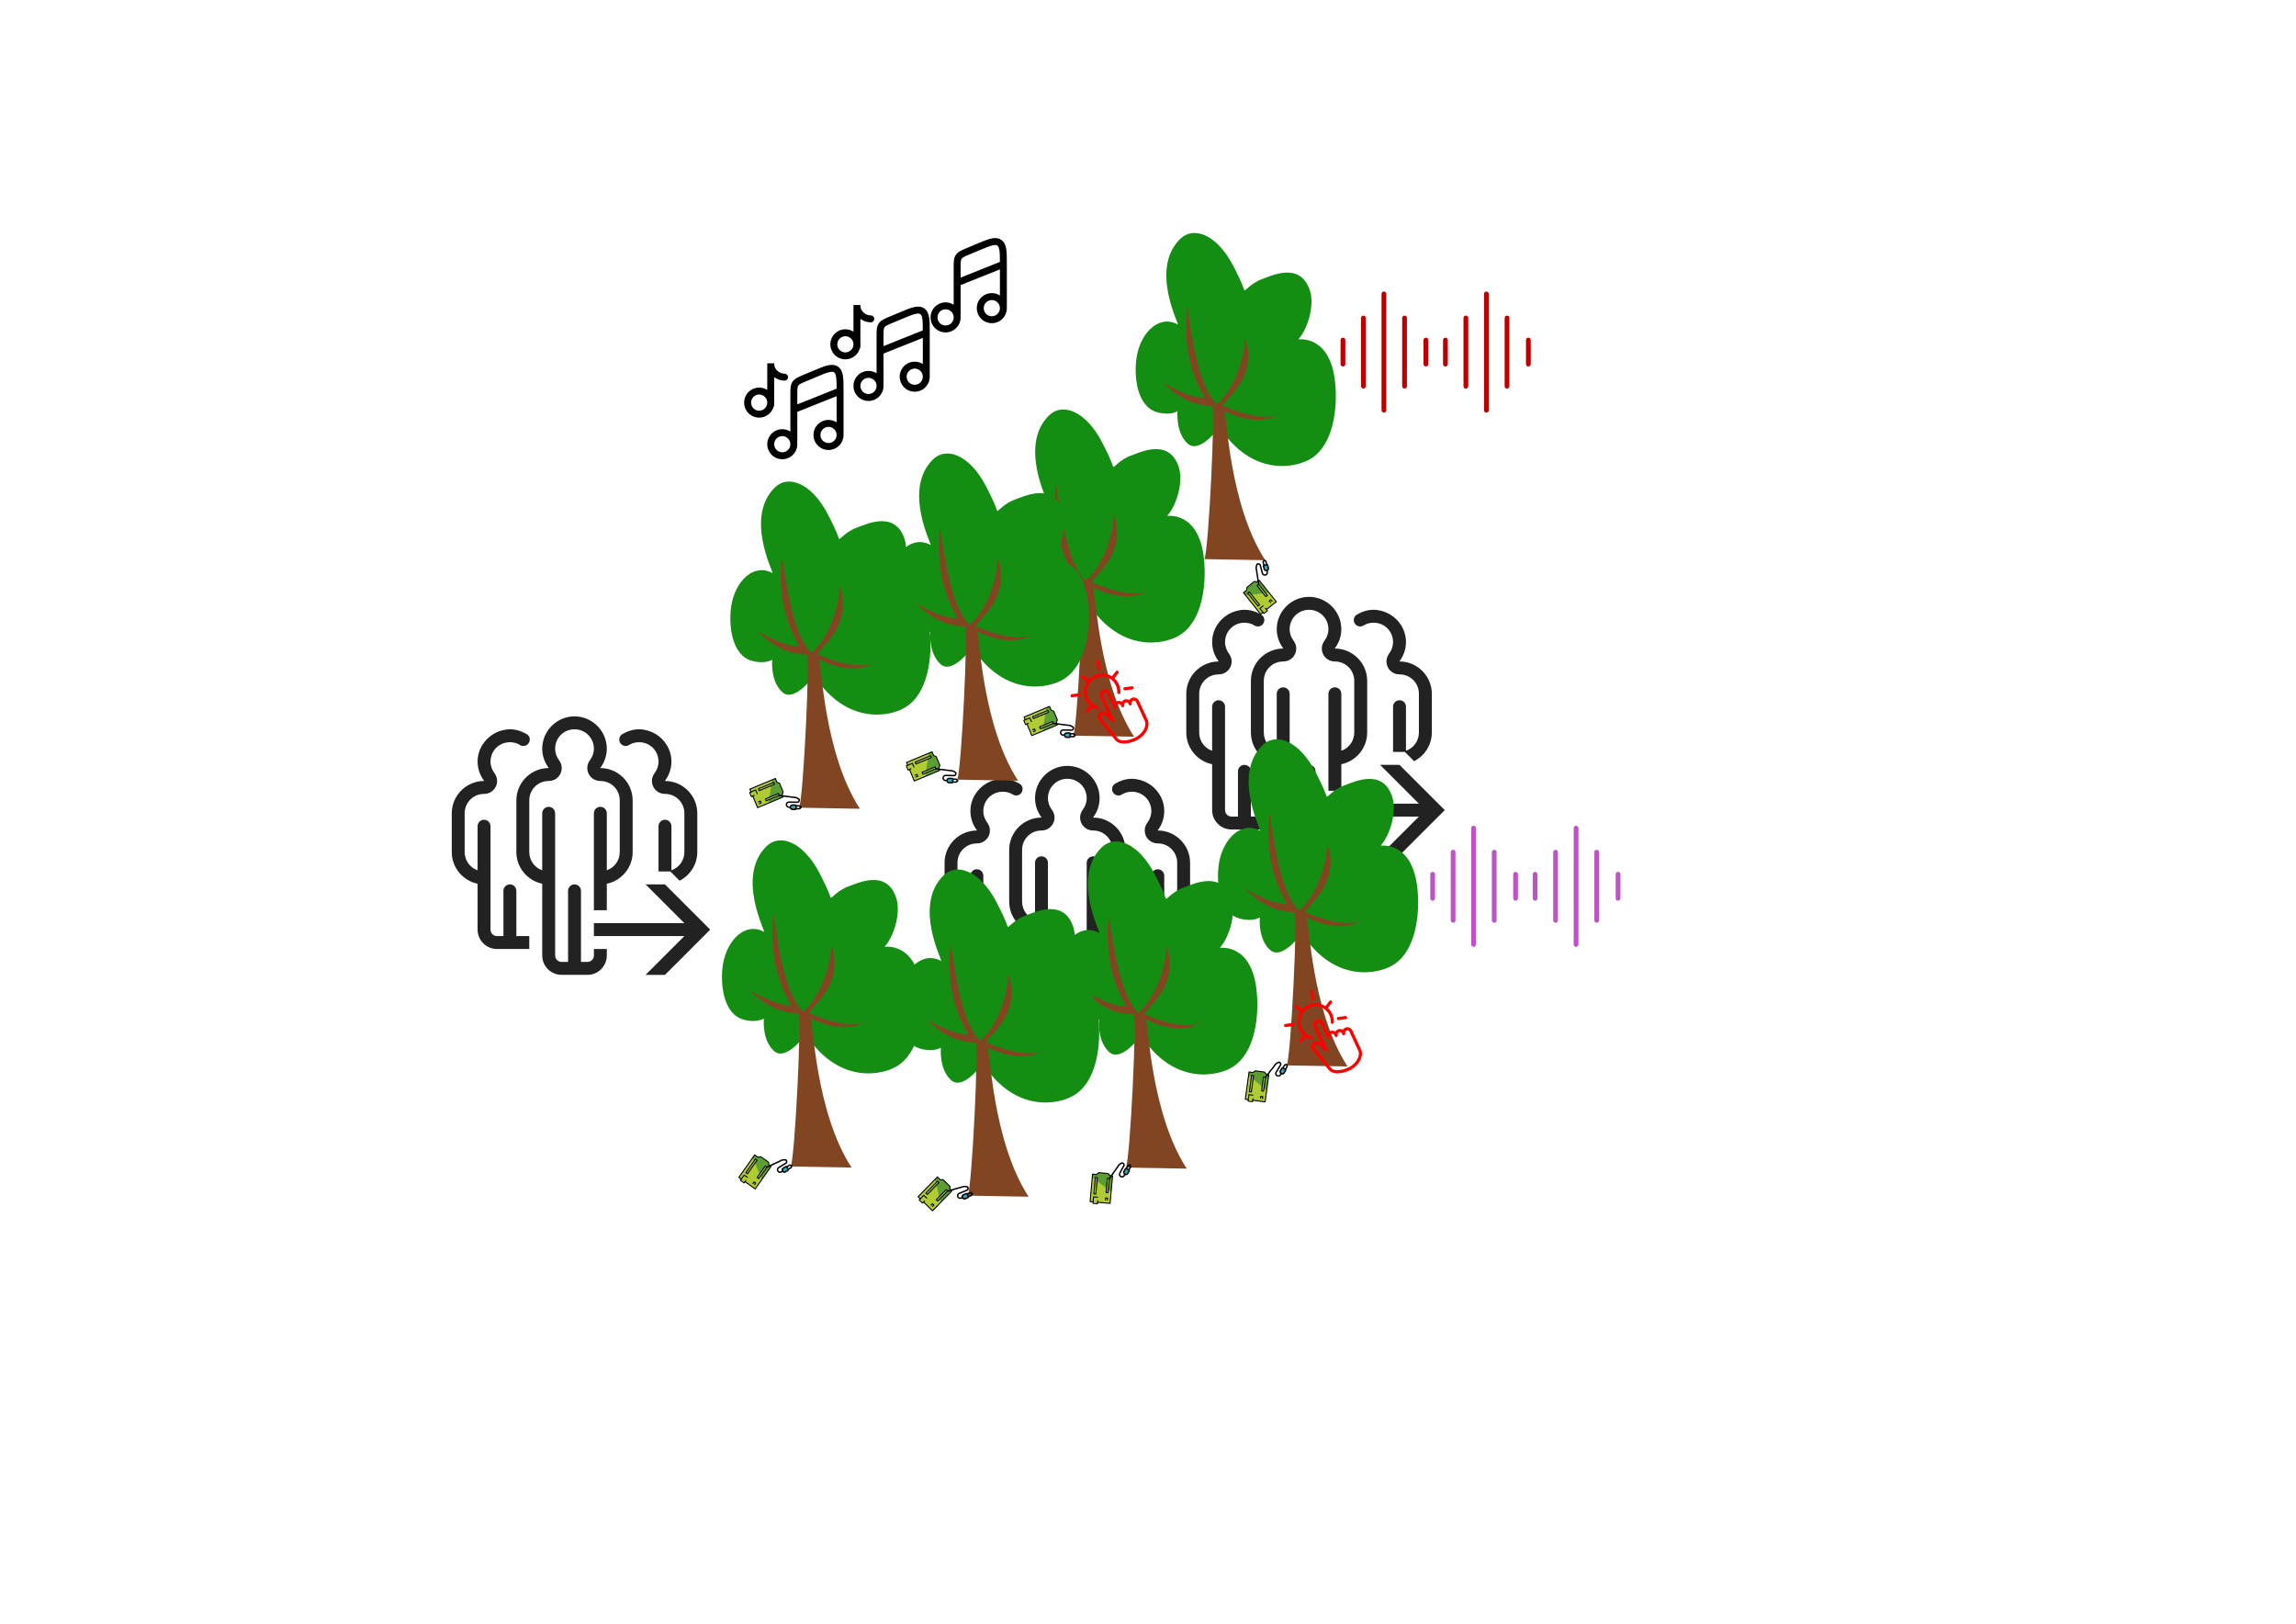 <?xml version="1.0" encoding="UTF-8" standalone="no"?>
<!-- Created with Inkscape (http://www.inkscape.org/) -->

<svg
   width="297mm"
   height="210mm"
   viewBox="0 0 297 210"
   version="1.1"
   id="svg5"
   inkscape:version="1.1.2 (0a00cf5339, 2022-02-04)"
   sodipodi:docname="art_exhibition.svg"
   xmlns:inkscape="http://www.inkscape.org/namespaces/inkscape"
   xmlns:sodipodi="http://sodipodi.sourceforge.net/DTD/sodipodi-0.dtd"
   xmlns="http://www.w3.org/2000/svg"
   xmlns:svg="http://www.w3.org/2000/svg">
  <sodipodi:namedview
     id="namedview7"
     pagecolor="#ffffff"
     bordercolor="#666666"
     borderopacity="1.0"
     inkscape:pageshadow="2"
     inkscape:pageopacity="0.0"
     inkscape:pagecheckerboard="0"
     inkscape:document-units="mm"
     showgrid="false"
     inkscape:zoom="1.101834"
     inkscape:cx="416.57819"
     inkscape:cy="374.37582"
     inkscape:window-width="1920"
     inkscape:window-height="1016"
     inkscape:window-x="0"
     inkscape:window-y="627"
     inkscape:window-maximized="1"
     inkscape:current-layer="layer1" />
  <defs
     id="defs2">
    <style
       id="style6604">.o{fill:none;stroke:#000000;stroke-linecap:round;stroke-linejoin:round;}</style>
  </defs>
  <g
     inkscape:groupmode="layer"
     id="layer2"
     inkscape:label="people">
    <path
       d="m 138.066,99.053 c -2.298,0 -4.179,1.881 -4.179,4.179 0,0.942 0.324,1.807 0.855,2.507 h -0.02 c -2.298,0 -4.179,1.881 -4.179,4.179 v 6.686 c 0,2.011 1.444,3.703 3.343,4.094 v 9.279 c 0,1.385 1.123,2.507 2.507,2.507 h 3.343 c 1.385,0 2.507,-1.123 2.507,-2.507 v -0.836 h -1.672 v 0.836 c 0,0.462 -0.374,0.836 -0.836,0.836 h -0.836 v -9.194 c 0,-0.462 -0.374,-0.836 -0.836,-0.836 -0.462,0 -0.836,0.374 -0.836,0.836 v 9.194 h -0.836 c -0.462,0 -0.836,-0.374 -0.836,-0.836 v -18.388 c 0,-0.462 -0.374,-0.836 -0.836,-0.836 -0.462,0 -0.836,0.374 -0.836,0.836 v 7.372 c -0.976,-0.342 -1.672,-1.258 -1.672,-2.357 v -6.686 c 0,-1.395 1.113,-2.507 2.507,-2.507 h 0.02 c 0.923,0 1.672,-0.748 1.672,-1.672 -9.5e-4,-0.363 -0.119,-0.717 -0.385,-1.074 -0.266,-0.357 -0.47,-0.862 -0.47,-1.433 0,-1.395 1.113,-2.507 2.507,-2.507 1.395,0 2.507,1.113 2.507,2.507 0,0.571 -0.204,1.076 -0.47,1.433 -0.266,0.357 -0.384,0.711 -0.385,1.074 0,0.923 0.748,1.672 1.672,1.672 h 0.02 c 1.395,0 2.507,1.113 2.507,2.507 v 6.686 c 0,1.099 -0.696,2.015 -1.672,2.357 v -7.372 c 0,-0.462 -0.374,-0.836 -0.836,-0.836 -0.462,0 -0.836,0.374 -0.836,0.836 v 12.537 h 1.672 v -3.428 h 0.003 c 1.899,-0.391 3.34,-2.083 3.34,-4.094 v -6.686 c 0,-2.298 -1.881,-4.179 -4.179,-4.179 h -0.02 c 0.531,-0.701 0.855,-1.566 0.855,-2.507 0,-2.298 -1.881,-4.179 -4.179,-4.179 z m -8.358,1.672 c -0.359,0 -0.702,0.061 -1.035,0.147 -0.044,0.012 -0.087,0.026 -0.131,0.039 -0.318,0.094 -0.619,0.222 -0.901,0.385 -1.254,0.724 -2.112,2.064 -2.112,3.608 0,0.942 0.324,1.807 0.855,2.507 h -0.02 c -2.298,0 -4.179,1.881 -4.179,4.179 v 5.015 c 0,2.011 1.441,3.703 3.34,4.094 h 0.003 v 5.935 c 0,1.385 1.123,2.507 2.507,2.507 h 2.507 1.672 v -1.672 h -1.672 v -3.493 -2.357 c 0,-0.462 -0.374,-0.836 -0.836,-0.836 -0.462,0 -0.836,0.374 -0.836,0.836 v 5.851 h -0.836 c -0.462,0 -0.836,-0.374 -0.836,-0.836 v -13.373 c 0,-0.462 -0.374,-0.836 -0.836,-0.836 -0.462,0 -0.836,0.374 -0.836,0.836 v 5.7 c -0.976,-0.342 -1.672,-1.258 -1.672,-2.357 v -5.015 c 0,-1.395 1.113,-2.507 2.507,-2.507 h 0.02 c 0.923,0 1.672,-0.748 1.672,-1.672 -9.7e-4,-0.363 -0.119,-0.717 -0.385,-1.074 -0.266,-0.357 -0.47,-0.862 -0.47,-1.433 0,-1.395 1.113,-2.507 2.507,-2.507 0.482,0 0.924,0.136 1.179,0.291 0.254,0.154 0.405,0.198 0.558,0.199 0.462,0 0.836,-0.374 0.836,-0.836 -7e-5,-0.253 -0.12,-0.477 -0.258,-0.591 -0.138,-0.114 -0.188,-0.139 -0.242,-0.163 -0.613,-0.356 -1.316,-0.571 -2.073,-0.571 z m 16.716,0 c -0.757,0 -1.46,0.215 -2.073,0.571 -0.054,0.024 -0.104,0.049 -0.242,0.163 -0.138,0.114 -0.258,0.338 -0.258,0.591 0,0.462 0.374,0.836 0.836,0.836 0.153,-7.3e-4 0.304,-0.045 0.558,-0.199 0.254,-0.154 0.697,-0.291 1.179,-0.291 1.395,0 2.507,1.113 2.507,2.507 0,0.571 -0.204,1.076 -0.47,1.433 -0.266,0.357 -0.384,0.711 -0.385,1.074 0,0.923 0.748,1.672 1.672,1.672 h 0.02 c 1.395,0 2.507,1.113 2.507,2.507 v 5.015 c 0,1.099 -0.696,2.015 -1.672,2.357 v -5.7 c 0,-0.462 -0.374,-0.836 -0.836,-0.836 -0.462,0 -0.836,0.374 -0.836,0.836 v 5.851 h 0.836 0.692 l 1.198,1.198 c 1.35,-0.695 2.289,-2.09 2.289,-3.706 v -5.015 c 0,-2.298 -1.881,-4.179 -4.179,-4.179 h -0.02 c 0.531,-0.701 0.855,-1.566 0.855,-2.507 0,-1.544 -0.859,-2.884 -2.112,-3.608 -0.282,-0.163 -0.583,-0.291 -0.901,-0.385 -0.044,-0.013 -0.086,-0.027 -0.131,-0.039 -0.333,-0.086 -0.676,-0.147 -1.035,-0.147 z m 0.836,20.059 5.015,5.015 h -11.701 v 1.672 h 11.701 l -5.015,5.015 h 2.507 l 5.851,-5.851 -5.851,-5.851 z"
       style="fill:#222222;fill-opacity:1;stroke:none;stroke-width:0px"
       id="path2661-4" />
    <path
       d="m 169.334,77.193 c -2.298,0 -4.179,1.881 -4.179,4.179 0,0.942 0.324,1.807 0.855,2.507 h -0.02 c -2.298,0 -4.179,1.881 -4.179,4.179 v 6.686 c 0,2.011 1.444,3.703 3.343,4.094 v 9.279 c 0,1.385 1.123,2.507 2.507,2.507 h 3.343 c 1.385,0 2.507,-1.123 2.507,-2.507 v -0.836 h -1.672 v 0.836 c 0,0.462 -0.374,0.836 -0.836,0.836 h -0.836 v -9.194 c 0,-0.462 -0.374,-0.836 -0.836,-0.836 -0.462,0 -0.836,0.374 -0.836,0.836 v 9.194 h -0.836 c -0.462,0 -0.836,-0.374 -0.836,-0.836 V 89.73 c 0,-0.462 -0.374,-0.836 -0.836,-0.836 -0.462,0 -0.836,0.374 -0.836,0.836 v 7.372 c -0.976,-0.342 -1.672,-1.258 -1.672,-2.357 v -6.686 c 0,-1.395 1.113,-2.507 2.507,-2.507 h 0.02 c 0.923,0 1.672,-0.748 1.672,-1.672 -9.5e-4,-0.363 -0.119,-0.717 -0.385,-1.074 -0.266,-0.357 -0.47,-0.862 -0.47,-1.433 0,-1.395 1.113,-2.507 2.507,-2.507 1.395,0 2.507,1.113 2.507,2.507 0,0.571 -0.204,1.076 -0.47,1.433 -0.266,0.357 -0.384,0.711 -0.385,1.074 0,0.923 0.748,1.672 1.672,1.672 h 0.02 c 1.395,0 2.507,1.113 2.507,2.507 v 6.686 c 0,1.099 -0.696,2.015 -1.672,2.357 v -7.372 c 0,-0.462 -0.374,-0.836 -0.836,-0.836 -0.462,0 -0.836,0.374 -0.836,0.836 v 12.537 h 1.672 v -3.428 h 0.003 c 1.899,-0.391 3.34,-2.083 3.34,-4.094 v -6.686 c 0,-2.298 -1.881,-4.179 -4.179,-4.179 h -0.02 c 0.531,-0.701 0.855,-1.566 0.855,-2.507 0,-2.298 -1.881,-4.179 -4.179,-4.179 z m -8.358,1.672 c -0.359,0 -0.702,0.061 -1.035,0.147 -0.044,0.012 -0.087,0.026 -0.131,0.039 -0.318,0.094 -0.619,0.222 -0.901,0.385 -1.254,0.724 -2.112,2.064 -2.112,3.608 0,0.942 0.324,1.807 0.855,2.507 h -0.02 c -2.298,0 -4.179,1.881 -4.179,4.179 v 5.015 c 0,2.011 1.441,3.703 3.34,4.094 h 0.003 v 5.935 c 0,1.385 1.123,2.507 2.507,2.507 h 2.507 1.672 v -1.672 h -1.672 v -3.493 -2.357 c 0,-0.462 -0.374,-0.836 -0.836,-0.836 -0.462,0 -0.836,0.374 -0.836,0.836 v 5.851 h -0.836 c -0.462,0 -0.836,-0.374 -0.836,-0.836 V 91.402 c 0,-0.462 -0.374,-0.836 -0.836,-0.836 -0.462,0 -0.836,0.374 -0.836,0.836 v 5.7 c -0.976,-0.342 -1.672,-1.258 -1.672,-2.357 v -5.015 c 0,-1.395 1.113,-2.507 2.507,-2.507 h 0.02 c 0.923,0 1.672,-0.748 1.672,-1.672 -9.7e-4,-0.363 -0.119,-0.717 -0.385,-1.074 -0.266,-0.357 -0.47,-0.862 -0.47,-1.433 0,-1.395 1.113,-2.507 2.507,-2.507 0.482,0 0.924,0.136 1.179,0.291 0.254,0.154 0.405,0.198 0.558,0.199 0.462,0 0.836,-0.374 0.836,-0.836 -7e-5,-0.253 -0.12,-0.477 -0.258,-0.591 -0.138,-0.114 -0.188,-0.139 -0.242,-0.163 -0.613,-0.356 -1.316,-0.571 -2.073,-0.571 z m 16.716,0 c -0.757,0 -1.46,0.215 -2.073,0.571 -0.054,0.024 -0.104,0.049 -0.242,0.163 -0.138,0.114 -0.258,0.338 -0.258,0.591 0,0.462 0.374,0.836 0.836,0.836 0.153,-7.3e-4 0.304,-0.045 0.558,-0.199 0.254,-0.154 0.697,-0.291 1.179,-0.291 1.395,0 2.507,1.113 2.507,2.507 0,0.571 -0.204,1.076 -0.47,1.433 -0.266,0.357 -0.384,0.711 -0.385,1.074 0,0.923 0.748,1.672 1.672,1.672 h 0.02 c 1.395,0 2.507,1.113 2.507,2.507 v 5.015 c 0,1.099 -0.696,2.015 -1.672,2.357 v -5.7 c 0,-0.462 -0.374,-0.836 -0.836,-0.836 -0.462,0 -0.836,0.374 -0.836,0.836 v 5.851 h 0.836 0.692 l 1.198,1.198 c 1.35,-0.695 2.289,-2.09 2.289,-3.706 v -5.015 c 0,-2.298 -1.881,-4.179 -4.179,-4.179 h -0.02 c 0.531,-0.701 0.855,-1.566 0.855,-2.507 0,-1.544 -0.859,-2.884 -2.112,-3.608 -0.282,-0.163 -0.583,-0.291 -0.901,-0.385 -0.044,-0.013 -0.086,-0.027 -0.131,-0.039 -0.333,-0.086 -0.676,-0.147 -1.035,-0.147 z m 0.836,20.059 5.015,5.015 h -11.701 v 1.672 h 11.701 l -5.015,5.015 h 2.507 l 5.851,-5.851 -5.851,-5.851 z"
       style="fill:#222222;fill-opacity:1;stroke:none;stroke-width:0px"
       id="path2661-4-6" />
    <path
       d="m 74.318,92.65 c -2.298,0 -4.179,1.881 -4.179,4.179 0,0.942 0.324,1.807 0.855,2.507 h -0.02 c -2.298,0 -4.179,1.881 -4.179,4.179 v 6.686 c 0,2.011 1.444,3.703 3.343,4.094 v 9.279 c 0,1.385 1.123,2.507 2.507,2.507 h 3.343 c 1.385,0 2.507,-1.123 2.507,-2.507 v -0.836 H 76.825 v 0.836 c 0,0.462 -0.374,0.836 -0.836,0.836 h -0.836 v -9.194 c 0,-0.462 -0.374,-0.836 -0.836,-0.836 -0.462,0 -0.836,0.374 -0.836,0.836 v 9.194 h -0.836 c -0.462,0 -0.836,-0.374 -0.836,-0.836 V 105.187 c 0,-0.462 -0.374,-0.836 -0.836,-0.836 -0.462,0 -0.836,0.374 -0.836,0.836 v 7.372 c -0.976,-0.342 -1.672,-1.258 -1.672,-2.357 v -6.686 c 0,-1.395 1.113,-2.507 2.507,-2.507 h 0.02 c 0.923,0 1.672,-0.748 1.672,-1.672 -9.47e-4,-0.363 -0.119,-0.717 -0.385,-1.074 -0.266,-0.357 -0.47,-0.862 -0.47,-1.433 0,-1.395 1.113,-2.507 2.507,-2.507 1.395,0 2.507,1.113 2.507,2.507 0,0.571 -0.204,1.076 -0.47,1.433 -0.266,0.357 -0.384,0.711 -0.385,1.074 0,0.923 0.748,1.672 1.672,1.672 h 0.02 c 1.395,0 2.507,1.113 2.507,2.507 v 6.686 c 0,1.099 -0.696,2.015 -1.672,2.357 v -7.372 c 0,-0.462 -0.374,-0.836 -0.836,-0.836 -0.462,0 -0.836,0.374 -0.836,0.836 v 12.537 h 1.672 v -3.428 h 0.003 c 1.899,-0.391 3.34,-2.083 3.34,-4.094 v -6.686 c 0,-2.298 -1.881,-4.179 -4.179,-4.179 h -0.02 c 0.531,-0.701 0.855,-1.566 0.855,-2.507 0,-2.298 -1.881,-4.179 -4.179,-4.179 z m -8.358,1.672 c -0.359,0 -0.702,0.061 -1.035,0.147 -0.044,0.012 -0.087,0.026 -0.131,0.039 -0.318,0.094 -0.619,0.222 -0.901,0.385 -1.254,0.724 -2.112,2.064 -2.112,3.608 0,0.942 0.324,1.807 0.855,2.507 h -0.02 c -2.298,0 -4.179,1.881 -4.179,4.179 v 5.015 c 0,2.011 1.441,3.703 3.34,4.094 h 0.003 v 5.935 c 0,1.385 1.123,2.507 2.507,2.507 h 2.507 1.672 v -1.672 h -1.672 v -3.493 -2.357 c 0,-0.462 -0.374,-0.836 -0.836,-0.836 -0.462,0 -0.836,0.374 -0.836,0.836 v 5.851 h -0.836 c -0.462,0 -0.836,-0.374 -0.836,-0.836 v -13.373 c 0,-0.462 -0.374,-0.836 -0.836,-0.836 -0.462,0 -0.836,0.374 -0.836,0.836 v 5.7 c -0.976,-0.342 -1.672,-1.258 -1.672,-2.357 v -5.015 c 0,-1.395 1.113,-2.507 2.507,-2.507 h 0.02 c 0.923,0 1.672,-0.748 1.672,-1.672 -9.64e-4,-0.363 -0.119,-0.717 -0.385,-1.074 -0.266,-0.357 -0.47,-0.862 -0.47,-1.433 0,-1.395 1.113,-2.507 2.507,-2.507 0.482,0 0.924,0.136 1.179,0.291 0.254,0.154 0.405,0.198 0.558,0.199 0.462,0 0.836,-0.374 0.836,-0.836 -6.9e-5,-0.253 -0.12,-0.477 -0.258,-0.591 -0.138,-0.114 -0.188,-0.139 -0.242,-0.163 -0.613,-0.356 -1.316,-0.571 -2.073,-0.571 z m 16.716,0 c -0.757,0 -1.46,0.215 -2.073,0.571 -0.054,0.024 -0.104,0.049 -0.242,0.163 -0.138,0.114 -0.258,0.338 -0.258,0.591 0,0.462 0.374,0.836 0.836,0.836 0.153,-7.3e-4 0.304,-0.045 0.558,-0.199 0.254,-0.154 0.697,-0.291 1.179,-0.291 1.395,0 2.507,1.113 2.507,2.507 0,0.571 -0.204,1.076 -0.47,1.433 -0.266,0.357 -0.384,0.711 -0.385,1.074 0,0.923 0.748,1.672 1.672,1.672 h 0.02 c 1.395,0 2.507,1.113 2.507,2.507 v 5.015 c 0,1.099 -0.696,2.015 -1.672,2.357 v -5.7 c 0,-0.462 -0.374,-0.836 -0.836,-0.836 -0.462,0 -0.836,0.374 -0.836,0.836 v 5.851 h 0.836 0.692 l 1.198,1.198 c 1.35,-0.695 2.289,-2.09 2.289,-3.706 v -5.015 c 0,-2.298 -1.881,-4.179 -4.179,-4.179 h -0.02 c 0.531,-0.701 0.855,-1.566 0.855,-2.507 0,-1.544 -0.859,-2.884 -2.112,-3.608 -0.282,-0.163 -0.583,-0.291 -0.901,-0.385 -0.044,-0.013 -0.086,-0.027 -0.131,-0.039 -0.333,-0.086 -0.676,-0.147 -1.035,-0.147 z m 0.836,20.059 5.015,5.015 H 76.825 v 1.672 h 11.701 l -5.015,5.015 h 2.507 l 5.851,-5.851 -5.851,-5.851 z"
       style="fill:#222222;fill-opacity:1;stroke:none;stroke-width:0px"
       id="path2661" />
  </g>
  <g
     inkscape:label="Layer 1"
     inkscape:groupmode="layer"
     id="layer1">
    <g
       id="g1088"
       transform="matrix(0.045,0,0,0.045,83.302,106.248)">
      <path
         d="M 797.776,485.704 C 783.855,343.396 690.272,361.184 691.819,359.637 717.341,332.568 741.317,260.64 723.529,215.009 694.912,138.441 616.024,176.338 590.502,185.619 552.604,198.767 538.683,224.29 536.363,218.103 528.628,196.447 521.668,181.752 504.653,148.495 456.701,56.459 390.187,34.804 353.063,70.381 263.347,156.23 350.743,319.42 345.329,317.1 c -54.139,-29.39 -106.731,23.202 -118.332,93.583 -8.508,53.366 0,142.308 58.779,158.55 38.671,10.828 58.779,-3.094 58.779,-3.094 0,0 -6.187,61.873 29.39,93.583 34.804,30.937 91.263,-47.952 91.263,-47.952 93.583,144.628 220.423,117.559 262.187,91.263 66.514,-40.218 77.341,-147.722 70.381,-217.329 z"
         fill="#148d13"
         id="path1076" />
      <path
         d="m 421.897,991.517 c 12.375,-28.616 31.71,-436.205 22.429,-439.299 -9.281,-3.094 -71.154,4.64 -141.535,-68.06 -0.773,-0.773 71.154,44.085 118.332,44.085 8.508,0 -68.06,-83.529 -48.725,-262.961 0,-0.773 13.921,109.825 34.804,182.526 20.109,68.834 47.952,100.544 51.819,97.45 51.819,-45.631 78.888,-137.668 78.888,-188.713 0,-1.547 18.562,36.35 4.64,89.716 -17.015,62.647 -75.795,100.544 -65.74,105.184 72.701,31.71 139.214,40.218 159.323,20.109 1.547,-1.547 -18.562,25.523 -80.435,18.562 -39.444,-4.64 -78.888,-25.523 -77.341,-23.976 8.508,8.508 13.921,267.601 118.332,428.471 z"
         fill="#824522"
         id="path1078" />
    </g>
    <g
       id="g1088-3"
       transform="matrix(0.045,0,0,0.045,126.662,106.387)">
      <path
         d="M 797.776,485.704 C 783.855,343.396 690.272,361.184 691.819,359.637 717.341,332.568 741.317,260.64 723.529,215.009 694.912,138.441 616.024,176.338 590.502,185.619 552.604,198.767 538.683,224.29 536.363,218.103 528.628,196.447 521.668,181.752 504.653,148.495 456.701,56.459 390.187,34.804 353.063,70.381 263.347,156.23 350.743,319.42 345.329,317.1 c -54.139,-29.39 -106.731,23.202 -118.332,93.583 -8.508,53.366 0,142.308 58.779,158.55 38.671,10.828 58.779,-3.094 58.779,-3.094 0,0 -6.187,61.873 29.39,93.583 34.804,30.937 91.263,-47.952 91.263,-47.952 93.583,144.628 220.423,117.559 262.187,91.263 66.514,-40.218 77.341,-147.722 70.381,-217.329 z"
         fill="#148d13"
         id="path1076-6" />
      <path
         d="m 421.897,991.517 c 12.375,-28.616 31.71,-436.205 22.429,-439.299 -9.281,-3.094 -71.154,4.64 -141.535,-68.06 -0.773,-0.773 71.154,44.085 118.332,44.085 8.508,0 -68.06,-83.529 -48.725,-262.961 0,-0.773 13.921,109.825 34.804,182.526 20.109,68.834 47.952,100.544 51.819,97.45 51.819,-45.631 78.888,-137.668 78.888,-188.713 0,-1.547 18.562,36.35 4.64,89.716 -17.015,62.647 -75.795,100.544 -65.74,105.184 72.701,31.71 139.214,40.218 159.323,20.109 1.547,-1.547 -18.562,25.523 -80.435,18.562 -39.444,-4.64 -78.888,-25.523 -77.341,-23.976 8.508,8.508 13.921,267.601 118.332,428.471 z"
         fill="#824522"
         id="path1078-7" />
    </g>
    <g
       id="g1088-3-1"
       transform="matrix(0.045,0,0,0.045,147.463,93.174)">
      <path
         d="M 797.776,485.704 C 783.855,343.396 690.272,361.184 691.819,359.637 717.341,332.568 741.317,260.64 723.529,215.009 694.912,138.441 616.024,176.338 590.502,185.619 552.604,198.767 538.683,224.29 536.363,218.103 528.628,196.447 521.668,181.752 504.653,148.495 456.701,56.459 390.187,34.804 353.063,70.381 263.347,156.23 350.743,319.42 345.329,317.1 c -54.139,-29.39 -106.731,23.202 -118.332,93.583 -8.508,53.366 0,142.308 58.779,158.55 38.671,10.828 58.779,-3.094 58.779,-3.094 0,0 -6.187,61.873 29.39,93.583 34.804,30.937 91.263,-47.952 91.263,-47.952 93.583,144.628 220.423,117.559 262.187,91.263 66.514,-40.218 77.341,-147.722 70.381,-217.329 z"
         fill="#148d13"
         id="path1076-6-8" />
      <path
         d="m 421.897,991.517 c 12.375,-28.616 31.71,-436.205 22.429,-439.299 -9.281,-3.094 -71.154,4.64 -141.535,-68.06 -0.773,-0.773 71.154,44.085 118.332,44.085 8.508,0 -68.06,-83.529 -48.725,-262.961 0,-0.773 13.921,109.825 34.804,182.526 20.109,68.834 47.952,100.544 51.819,97.45 51.819,-45.631 78.888,-137.668 78.888,-188.713 0,-1.547 18.562,36.35 4.64,89.716 -17.015,62.647 -75.795,100.544 -65.74,105.184 72.701,31.71 139.214,40.218 159.323,20.109 1.547,-1.547 -18.562,25.523 -80.435,18.562 -39.444,-4.64 -78.888,-25.523 -77.341,-23.976 8.508,8.508 13.921,267.601 118.332,428.471 z"
         fill="#824522"
         id="path1078-7-7" />
    </g>
    <g
       id="g1088-3-9"
       transform="matrix(0.045,0,0,0.045,119.85,50.523)">
      <path
         d="M 797.776,485.704 C 783.855,343.396 690.272,361.184 691.819,359.637 717.341,332.568 741.317,260.64 723.529,215.009 694.912,138.441 616.024,176.338 590.502,185.619 552.604,198.767 538.683,224.29 536.363,218.103 528.628,196.447 521.668,181.752 504.653,148.495 456.701,56.459 390.187,34.804 353.063,70.381 263.347,156.23 350.743,319.42 345.329,317.1 c -54.139,-29.39 -106.731,23.202 -118.332,93.583 -8.508,53.366 0,142.308 58.779,158.55 38.671,10.828 58.779,-3.094 58.779,-3.094 0,0 -6.187,61.873 29.39,93.583 34.804,30.937 91.263,-47.952 91.263,-47.952 93.583,144.628 220.423,117.559 262.187,91.263 66.514,-40.218 77.341,-147.722 70.381,-217.329 z"
         fill="#148d13"
         id="path1076-6-3" />
      <path
         d="m 421.897,991.517 c 12.375,-28.616 31.71,-436.205 22.429,-439.299 -9.281,-3.094 -71.154,4.64 -141.535,-68.06 -0.773,-0.773 71.154,44.085 118.332,44.085 8.508,0 -68.06,-83.529 -48.725,-262.961 0,-0.773 13.921,109.825 34.804,182.526 20.109,68.834 47.952,100.544 51.819,97.45 51.819,-45.631 78.888,-137.668 78.888,-188.713 0,-1.547 18.562,36.35 4.64,89.716 -17.015,62.647 -75.795,100.544 -65.74,105.184 72.701,31.71 139.214,40.218 159.323,20.109 1.547,-1.547 -18.562,25.523 -80.435,18.562 -39.444,-4.64 -78.888,-25.523 -77.341,-23.976 8.508,8.508 13.921,267.601 118.332,428.471 z"
         fill="#824522"
         id="path1078-7-6" />
    </g>
    <g
       id="g1088-3-9-6"
       transform="matrix(0.045,0,0,0.045,136.815,27.694)">
      <path
         d="M 797.776,485.704 C 783.855,343.396 690.272,361.184 691.819,359.637 717.341,332.568 741.317,260.64 723.529,215.009 694.912,138.441 616.024,176.338 590.502,185.619 552.604,198.767 538.683,224.29 536.363,218.103 528.628,196.447 521.668,181.752 504.653,148.495 456.701,56.459 390.187,34.804 353.063,70.381 263.347,156.23 350.743,319.42 345.329,317.1 c -54.139,-29.39 -106.731,23.202 -118.332,93.583 -8.508,53.366 0,142.308 58.779,158.55 38.671,10.828 58.779,-3.094 58.779,-3.094 0,0 -6.187,61.873 29.39,93.583 34.804,30.937 91.263,-47.952 91.263,-47.952 93.583,144.628 220.423,117.559 262.187,91.263 66.514,-40.218 77.341,-147.722 70.381,-217.329 z"
         fill="#148d13"
         id="path1076-6-3-2" />
      <path
         d="m 421.897,991.517 c 12.375,-28.616 31.71,-436.205 22.429,-439.299 -9.281,-3.094 -71.154,4.64 -141.535,-68.06 -0.773,-0.773 71.154,44.085 118.332,44.085 8.508,0 -68.06,-83.529 -48.725,-262.961 0,-0.773 13.921,109.825 34.804,182.526 20.109,68.834 47.952,100.544 51.819,97.45 51.819,-45.631 78.888,-137.668 78.888,-188.713 0,-1.547 18.562,36.35 4.64,89.716 -17.015,62.647 -75.795,100.544 -65.74,105.184 72.701,31.71 139.214,40.218 159.323,20.109 1.547,-1.547 -18.562,25.523 -80.435,18.562 -39.444,-4.64 -78.888,-25.523 -77.341,-23.976 8.508,8.508 13.921,267.601 118.332,428.471 z"
         fill="#824522"
         id="path1078-7-6-6" />
    </g>
    <g
       id="g1088-5"
       transform="matrix(0.045,0,0,0.045,106.206,110.017)">
      <path
         d="M 797.776,485.704 C 783.855,343.396 690.272,361.184 691.819,359.637 717.341,332.568 741.317,260.64 723.529,215.009 694.912,138.441 616.024,176.338 590.502,185.619 552.604,198.767 538.683,224.29 536.363,218.103 528.628,196.447 521.668,181.752 504.653,148.495 456.701,56.459 390.187,34.804 353.063,70.381 263.347,156.23 350.743,319.42 345.329,317.1 c -54.139,-29.39 -106.731,23.202 -118.332,93.583 -8.508,53.366 0,142.308 58.779,158.55 38.671,10.828 58.779,-3.094 58.779,-3.094 0,0 -6.187,61.873 29.39,93.583 34.804,30.937 91.263,-47.952 91.263,-47.952 93.583,144.628 220.423,117.559 262.187,91.263 66.514,-40.218 77.341,-147.722 70.381,-217.329 z"
         fill="#148d13"
         id="path1076-3" />
      <path
         d="m 421.897,991.517 c 12.375,-28.616 31.71,-436.205 22.429,-439.299 -9.281,-3.094 -71.154,4.64 -141.535,-68.06 -0.773,-0.773 71.154,44.085 118.332,44.085 8.508,0 -68.06,-83.529 -48.725,-262.961 0,-0.773 13.921,109.825 34.804,182.526 20.109,68.834 47.952,100.544 51.819,97.45 51.819,-45.631 78.888,-137.668 78.888,-188.713 0,-1.547 18.562,36.35 4.64,89.716 -17.015,62.647 -75.795,100.544 -65.74,105.184 72.701,31.71 139.214,40.218 159.323,20.109 1.547,-1.547 -18.562,25.523 -80.435,18.562 -39.444,-4.64 -78.888,-25.523 -77.341,-23.976 8.508,8.508 13.921,267.601 118.332,428.471 z"
         fill="#824522"
         id="path1078-5" />
    </g>
    <g
       id="g1088-6"
       transform="matrix(0.045,0,0,0.045,84.384,59.844)">
      <path
         d="M 797.776,485.704 C 783.855,343.396 690.272,361.184 691.819,359.637 717.341,332.568 741.317,260.64 723.529,215.009 694.912,138.441 616.024,176.338 590.502,185.619 552.604,198.767 538.683,224.29 536.363,218.103 528.628,196.447 521.668,181.752 504.653,148.495 456.701,56.459 390.187,34.804 353.063,70.381 263.347,156.23 350.743,319.42 345.329,317.1 c -54.139,-29.39 -106.731,23.202 -118.332,93.583 -8.508,53.366 0,142.308 58.779,158.55 38.671,10.828 58.779,-3.094 58.779,-3.094 0,0 -6.187,61.873 29.39,93.583 34.804,30.937 91.263,-47.952 91.263,-47.952 93.583,144.628 220.423,117.559 262.187,91.263 66.514,-40.218 77.341,-147.722 70.381,-217.329 z"
         fill="#148d13"
         id="path1076-2" />
      <path
         d="m 421.897,991.517 c 12.375,-28.616 31.71,-436.205 22.429,-439.299 -9.281,-3.094 -71.154,4.64 -141.535,-68.06 -0.773,-0.773 71.154,44.085 118.332,44.085 8.508,0 -68.06,-83.529 -48.725,-262.961 0,-0.773 13.921,109.825 34.804,182.526 20.109,68.834 47.952,100.544 51.819,97.45 51.819,-45.631 78.888,-137.668 78.888,-188.713 0,-1.547 18.562,36.35 4.64,89.716 -17.015,62.647 -75.795,100.544 -65.74,105.184 72.701,31.71 139.214,40.218 159.323,20.109 1.547,-1.547 -18.562,25.523 -80.435,18.562 -39.444,-4.64 -78.888,-25.523 -77.341,-23.976 8.508,8.508 13.921,267.601 118.332,428.471 z"
         fill="#824522"
         id="path1078-9" />
    </g>
    <g
       id="g1088-1"
       transform="matrix(0.045,0,0,0.045,104.84,56.213)">
      <path
         d="M 797.776,485.704 C 783.855,343.396 690.272,361.184 691.819,359.637 717.341,332.568 741.317,260.64 723.529,215.009 694.912,138.441 616.024,176.338 590.502,185.619 552.604,198.767 538.683,224.29 536.363,218.103 528.628,196.447 521.668,181.752 504.653,148.495 456.701,56.459 390.187,34.804 353.063,70.381 263.347,156.23 350.743,319.42 345.329,317.1 c -54.139,-29.39 -106.731,23.202 -118.332,93.583 -8.508,53.366 0,142.308 58.779,158.55 38.671,10.828 58.779,-3.094 58.779,-3.094 0,0 -6.187,61.873 29.39,93.583 34.804,30.937 91.263,-47.952 91.263,-47.952 93.583,144.628 220.423,117.559 262.187,91.263 66.514,-40.218 77.341,-147.722 70.381,-217.329 z"
         fill="#148d13"
         id="path1076-27" />
      <path
         d="m 421.897,991.517 c 12.375,-28.616 31.71,-436.205 22.429,-439.299 -9.281,-3.094 -71.154,4.64 -141.535,-68.06 -0.773,-0.773 71.154,44.085 118.332,44.085 8.508,0 -68.06,-83.529 -48.725,-262.961 0,-0.773 13.921,109.825 34.804,182.526 20.109,68.834 47.952,100.544 51.819,97.45 51.819,-45.631 78.888,-137.668 78.888,-188.713 0,-1.547 18.562,36.35 4.64,89.716 -17.015,62.647 -75.795,100.544 -65.74,105.184 72.701,31.71 139.214,40.218 159.323,20.109 1.547,-1.547 -18.562,25.523 -80.435,18.562 -39.444,-4.64 -78.888,-25.523 -77.341,-23.976 8.508,8.508 13.921,267.601 118.332,428.471 z"
         fill="#824522"
         id="path1078-0" />
    </g>
    <g
       id="g5408"
       transform="matrix(0.103,-0.043,0.043,0.103,101.926,104.39)">
      <g
         id="g2859"
         transform="matrix(0.582,0,0,0.582,-37.343,-45.58)">
        <g
           id="color">
          <polygon
             fill="#5c9e31"
             stroke="none"
             points="63,56 63,51 67,46.904 67,28 63,24 63,16 8,16 8,56 "
             id="polygon2808" />
          <polyline
             fill="#5c9e31"
             stroke="none"
             points="63,56 63,51 67,46.904 67,28 63,24 63,16 56.167,16"
             id="polyline2810" />
          <polygon
             fill="#b1cc33"
             stroke="none"
             points="8,56 8,16 56.167,16 31.333,56 "
             id="polygon2812" />
          <rect
             x="6"
             y="22"
             width="2"
             height="9"
             fill="#b1cc33"
             stroke="none"
             id="rect2814" />
          <rect
             x="29"
             y="46"
             width="28"
             height="4"
             fill="#b1cc33"
             stroke="none"
             stroke-linecap="round"
             stroke-linejoin="round"
             stroke-miterlimit="10"
             stroke-width="2"
             id="rect2816" />
          <rect
             x="24"
             y="22"
             width="33"
             height="4"
             fill="#b1cc33"
             stroke="none"
             stroke-linecap="round"
             stroke-linejoin="round"
             stroke-miterlimit="10"
             stroke-width="2"
             id="rect2818" />
        </g>
        <g
           id="hair" />
        <g
           id="skin" />
        <g
           id="skin-shadow" />
        <g
           id="line">
          <polyline
             fill="none"
             stroke="#000000"
             stroke-linecap="round"
             stroke-linejoin="round"
             stroke-miterlimit="10"
             stroke-width="2"
             points="8,22 8,16 63,16 63,24 67,28 67,46.904 63,51 63,56 8,56 8,31"
             id="polyline2824" />
          <rect
             x="29"
             y="46"
             width="28"
             height="4"
             fill="none"
             stroke="#000000"
             stroke-linecap="round"
             stroke-linejoin="round"
             stroke-miterlimit="10"
             stroke-width="2"
             id="rect2826" />
          <rect
             x="24"
             y="22"
             width="33"
             height="4"
             fill="none"
             stroke="#000000"
             stroke-linecap="round"
             stroke-linejoin="round"
             stroke-miterlimit="10"
             stroke-width="2"
             id="rect2828" />
          <polyline
             fill="none"
             stroke="#000000"
             stroke-linecap="round"
             stroke-linejoin="round"
             stroke-miterlimit="10"
             stroke-width="2"
             points="18,30 18,22 5,22 5,31 11.125,31"
             id="polyline2830" />
          <polyline
             fill="none"
             stroke="#000000"
             stroke-linecap="round"
             stroke-linejoin="round"
             stroke-miterlimit="10"
             stroke-width="2"
             points="14,50 18,50 18,46 14,46"
             id="polyline2832" />
          <path
             fill="none"
             stroke="#000000"
             stroke-linecap="round"
             stroke-linejoin="round"
             stroke-miterlimit="10"
             stroke-width="2"
             d="M 8,22"
             id="path2834" />
        </g>
      </g>
      <g
         style="fill:#000000"
         id="g3140"
         transform="matrix(0.966,-2.231,2.231,0.966,-14.006,90.868)">
        <g
           id="g3145"
           transform="matrix(-0.241,0.242,-0.242,-0.241,44.918,-7.888)">
          <path
             id="secondary"
             d="m 16.105,18.397 v 0 a 3,3 0 0 0 4.24,0 l 2.83,-2.83 a 1,1 0 0 0 0,-1.41 l -2.82,-2.83 a 1,1 0 0 0 -1.42,0 l -2.83,2.83 a 3,3 0 0 0 0,4.24 z"
             style="fill:#2ca9bc;stroke-width:2" />
          <path
             id="primary"
             d="M -6.501,18.085 9.188,5.703 c 0.393,-0.393 2.447,-2.417 4.539,-2.97 2.071,-0.547 3.4,-0.654 3.4,-0.654 l 1.282,1.445 c 0,0 0.722,1.942 -0.054,2.722 L 9.715,14.837 c -1.406,1.37 -1.406,3.63 0,5 v 0 c 1.375,1.395 3.625,1.395 5,0 l 1.25,-1.26"
             style="fill:none;stroke:#000000;stroke-width:2;stroke-linecap:round;stroke-linejoin:round"
             sodipodi:nodetypes="ccsscccsscc" />
          <path
             id="primary-2"
             data-name="primary"
             d="m 26.715,7.837 v 2.83 l -3.52,3.51 -2.82,-2.83 3.51,-3.51 z m -10.61,10.56 v 0 a 3,3 0 0 0 4.24,0 l 2.83,-2.83 a 1,1 0 0 0 0,-1.41 l -2.82,-2.83 a 1,1 0 0 0 -1.42,0 l -2.83,2.83 a 3,3 0 0 0 0,4.24 z"
             style="fill:none;stroke:#000000;stroke-width:2;stroke-linecap:round;stroke-linejoin:round" />
        </g>
      </g>
    </g>
    <g
       id="g5408-9"
       transform="matrix(0.103,-0.043,0.043,0.103,122.195,100.942)">
      <g
         id="g2859-2"
         transform="matrix(0.582,0,0,0.582,-37.343,-45.58)">
        <g
           id="color-0">
          <polygon
             fill="#5c9e31"
             stroke="none"
             points="8,56 63,56 63,51 67,46.904 67,28 63,24 63,16 8,16 "
             id="polygon2808-2" />
          <polyline
             fill="#5c9e31"
             stroke="none"
             points="63,56 63,51 67,46.904 67,28 63,24 63,16 56.167,16"
             id="polyline2810-3" />
          <polygon
             fill="#b1cc33"
             stroke="none"
             points="31.333,56 8,56 8,16 56.167,16 "
             id="polygon2812-7" />
          <rect
             x="6"
             y="22"
             width="2"
             height="9"
             fill="#b1cc33"
             stroke="none"
             id="rect2814-5" />
          <rect
             x="29"
             y="46"
             width="28"
             height="4"
             fill="#b1cc33"
             stroke="none"
             stroke-linecap="round"
             stroke-linejoin="round"
             stroke-miterlimit="10"
             stroke-width="2"
             id="rect2816-9" />
          <rect
             x="24"
             y="22"
             width="33"
             height="4"
             fill="#b1cc33"
             stroke="none"
             stroke-linecap="round"
             stroke-linejoin="round"
             stroke-miterlimit="10"
             stroke-width="2"
             id="rect2818-2" />
        </g>
        <g
           id="hair-2" />
        <g
           id="skin-8" />
        <g
           id="skin-shadow-9" />
        <g
           id="line-7">
          <polyline
             fill="none"
             stroke="#000000"
             stroke-linecap="round"
             stroke-linejoin="round"
             stroke-miterlimit="10"
             stroke-width="2"
             points="8,22 8,16 63,16 63,24 67,28 67,46.904 63,51 63,56 8,56 8,31"
             id="polyline2824-3" />
          <rect
             x="29"
             y="46"
             width="28"
             height="4"
             fill="none"
             stroke="#000000"
             stroke-linecap="round"
             stroke-linejoin="round"
             stroke-miterlimit="10"
             stroke-width="2"
             id="rect2826-6" />
          <rect
             x="24"
             y="22"
             width="33"
             height="4"
             fill="none"
             stroke="#000000"
             stroke-linecap="round"
             stroke-linejoin="round"
             stroke-miterlimit="10"
             stroke-width="2"
             id="rect2828-1" />
          <polyline
             fill="none"
             stroke="#000000"
             stroke-linecap="round"
             stroke-linejoin="round"
             stroke-miterlimit="10"
             stroke-width="2"
             points="18,30 18,22 5,22 5,31 11.125,31"
             id="polyline2830-2" />
          <polyline
             fill="none"
             stroke="#000000"
             stroke-linecap="round"
             stroke-linejoin="round"
             stroke-miterlimit="10"
             stroke-width="2"
             points="14,50 18,50 18,46 14,46"
             id="polyline2832-9" />
          <path
             fill="none"
             stroke="#000000"
             stroke-linecap="round"
             stroke-linejoin="round"
             stroke-miterlimit="10"
             stroke-width="2"
             d="M 8,22"
             id="path2834-3" />
        </g>
      </g>
      <g
         style="fill:#000000"
         id="g3140-1"
         transform="matrix(0.966,-2.231,2.231,0.966,-14.006,90.868)">
        <g
           id="g3145-9"
           transform="matrix(-0.241,0.242,-0.242,-0.241,44.918,-7.888)">
          <path
             id="secondary-4"
             d="m 16.105,18.397 v 0 a 3,3 0 0 0 4.24,0 l 2.83,-2.83 a 1,1 0 0 0 0,-1.41 l -2.82,-2.83 a 1,1 0 0 0 -1.42,0 l -2.83,2.83 a 3,3 0 0 0 0,4.24 z"
             style="fill:#2ca9bc;stroke-width:2" />
          <path
             id="primary-7"
             d="M -6.501,18.085 9.188,5.703 c 0.393,-0.393 2.447,-2.417 4.539,-2.97 2.071,-0.547 3.4,-0.654 3.4,-0.654 l 1.282,1.445 c 0,0 0.722,1.942 -0.054,2.722 L 9.715,14.837 c -1.406,1.37 -1.406,3.63 0,5 v 0 c 1.375,1.395 3.625,1.395 5,0 l 1.25,-1.26"
             style="fill:none;stroke:#000000;stroke-width:2;stroke-linecap:round;stroke-linejoin:round"
             sodipodi:nodetypes="ccsscccsscc" />
          <path
             id="primary-2-8"
             data-name="primary"
             d="m 26.715,7.837 v 2.83 l -3.52,3.51 -2.82,-2.83 3.51,-3.51 z m -10.61,10.56 v 0 a 3,3 0 0 0 4.24,0 l 2.83,-2.83 a 1,1 0 0 0 0,-1.41 l -2.82,-2.83 a 1,1 0 0 0 -1.42,0 l -2.83,2.83 a 3,3 0 0 0 0,4.24 z"
             style="fill:none;stroke:#000000;stroke-width:2;stroke-linecap:round;stroke-linejoin:round" />
        </g>
      </g>
    </g>
    <g
       id="g5408-4"
       transform="matrix(0.103,-0.043,0.043,0.103,137.393,95.069)">
      <g
         id="g2859-5"
         transform="matrix(0.582,0,0,0.582,-37.343,-45.58)">
        <g
           id="color-03">
          <polygon
             fill="#5c9e31"
             stroke="none"
             points="8,56 63,56 63,51 67,46.904 67,28 63,24 63,16 8,16 "
             id="polygon2808-6" />
          <polyline
             fill="#5c9e31"
             stroke="none"
             points="63,56 63,51 67,46.904 67,28 63,24 63,16 56.167,16"
             id="polyline2810-1" />
          <polygon
             fill="#b1cc33"
             stroke="none"
             points="31.333,56 8,56 8,16 56.167,16 "
             id="polygon2812-0" />
          <rect
             x="6"
             y="22"
             width="2"
             height="9"
             fill="#b1cc33"
             stroke="none"
             id="rect2814-6" />
          <rect
             x="29"
             y="46"
             width="28"
             height="4"
             fill="#b1cc33"
             stroke="none"
             stroke-linecap="round"
             stroke-linejoin="round"
             stroke-miterlimit="10"
             stroke-width="2"
             id="rect2816-3" />
          <rect
             x="24"
             y="22"
             width="33"
             height="4"
             fill="#b1cc33"
             stroke="none"
             stroke-linecap="round"
             stroke-linejoin="round"
             stroke-miterlimit="10"
             stroke-width="2"
             id="rect2818-20" />
        </g>
        <g
           id="hair-6" />
        <g
           id="skin-1" />
        <g
           id="skin-shadow-5" />
        <g
           id="line-5">
          <polyline
             fill="none"
             stroke="#000000"
             stroke-linecap="round"
             stroke-linejoin="round"
             stroke-miterlimit="10"
             stroke-width="2"
             points="8,22 8,16 63,16 63,24 67,28 67,46.904 63,51 63,56 8,56 8,31"
             id="polyline2824-4" />
          <rect
             x="29"
             y="46"
             width="28"
             height="4"
             fill="none"
             stroke="#000000"
             stroke-linecap="round"
             stroke-linejoin="round"
             stroke-miterlimit="10"
             stroke-width="2"
             id="rect2826-7" />
          <rect
             x="24"
             y="22"
             width="33"
             height="4"
             fill="none"
             stroke="#000000"
             stroke-linecap="round"
             stroke-linejoin="round"
             stroke-miterlimit="10"
             stroke-width="2"
             id="rect2828-6" />
          <polyline
             fill="none"
             stroke="#000000"
             stroke-linecap="round"
             stroke-linejoin="round"
             stroke-miterlimit="10"
             stroke-width="2"
             points="18,30 18,22 5,22 5,31 11.125,31"
             id="polyline2830-5" />
          <polyline
             fill="none"
             stroke="#000000"
             stroke-linecap="round"
             stroke-linejoin="round"
             stroke-miterlimit="10"
             stroke-width="2"
             points="14,50 18,50 18,46 14,46"
             id="polyline2832-6" />
          <path
             fill="none"
             stroke="#000000"
             stroke-linecap="round"
             stroke-linejoin="round"
             stroke-miterlimit="10"
             stroke-width="2"
             d="M 8,22"
             id="path2834-9" />
        </g>
      </g>
      <g
         style="fill:#000000"
         id="g3140-3"
         transform="matrix(0.966,-2.231,2.231,0.966,-14.006,90.868)">
        <g
           id="g3145-7"
           transform="matrix(-0.241,0.242,-0.242,-0.241,44.918,-7.888)">
          <path
             id="secondary-45"
             d="m 16.105,18.397 v 0 a 3,3 0 0 0 4.24,0 l 2.83,-2.83 a 1,1 0 0 0 0,-1.41 l -2.82,-2.83 a 1,1 0 0 0 -1.42,0 l -2.83,2.83 a 3,3 0 0 0 0,4.24 z"
             style="fill:#2ca9bc;stroke-width:2" />
          <path
             id="primary-25"
             d="M -6.501,18.085 9.188,5.703 c 0.393,-0.393 2.447,-2.417 4.539,-2.97 2.071,-0.547 3.4,-0.654 3.4,-0.654 l 1.282,1.445 c 0,0 0.722,1.942 -0.054,2.722 L 9.715,14.837 c -1.406,1.37 -1.406,3.63 0,5 v 0 c 1.375,1.395 3.625,1.395 5,0 l 1.25,-1.26"
             style="fill:none;stroke:#000000;stroke-width:2;stroke-linecap:round;stroke-linejoin:round"
             sodipodi:nodetypes="ccsscccsscc" />
          <path
             id="primary-2-4"
             data-name="primary"
             d="m 26.715,7.837 v 2.83 l -3.52,3.51 -2.82,-2.83 3.51,-3.51 z m -10.61,10.56 v 0 a 3,3 0 0 0 4.24,0 l 2.83,-2.83 a 1,1 0 0 0 0,-1.41 l -2.82,-2.83 a 1,1 0 0 0 -1.42,0 l -2.83,2.83 a 3,3 0 0 0 0,4.24 z"
             style="fill:none;stroke:#000000;stroke-width:2;stroke-linecap:round;stroke-linejoin:round" />
        </g>
      </g>
    </g>
    <g
       id="g5949"
       transform="rotate(-25.057,163.747,72.585)">
      <g
         id="g5408-7"
         transform="matrix(-0.026,-0.108,0.108,-0.026,163.301,74.032)">
        <g
           id="g2859-4"
           transform="matrix(0.582,0,0,0.582,-37.343,-45.58)">
          <g
             id="color-4">
            <polygon
               fill="#5c9e31"
               stroke="none"
               points="63,16 8,16 8,56 63,56 63,51 67,46.904 67,28 63,24 "
               id="polygon2808-3" />
            <polyline
               fill="#5c9e31"
               stroke="none"
               points="63,56 63,51 67,46.904 67,28 63,24 63,16 56.167,16"
               id="polyline2810-0" />
            <polygon
               fill="#b1cc33"
               stroke="none"
               points="8,16 56.167,16 31.333,56 8,56 "
               id="polygon2812-78" />
            <rect
               x="6"
               y="22"
               width="2"
               height="9"
               fill="#b1cc33"
               stroke="none"
               id="rect2814-68" />
            <rect
               x="29"
               y="46"
               width="28"
               height="4"
               fill="#b1cc33"
               stroke="none"
               stroke-linecap="round"
               stroke-linejoin="round"
               stroke-miterlimit="10"
               stroke-width="2"
               id="rect2816-8" />
            <rect
               x="24"
               y="22"
               width="33"
               height="4"
               fill="#b1cc33"
               stroke="none"
               stroke-linecap="round"
               stroke-linejoin="round"
               stroke-miterlimit="10"
               stroke-width="2"
               id="rect2818-4" />
          </g>
          <g
             id="hair-3" />
          <g
             id="skin-14" />
          <g
             id="skin-shadow-92" />
          <g
             id="line-0">
            <polyline
               fill="none"
               stroke="#000000"
               stroke-linecap="round"
               stroke-linejoin="round"
               stroke-miterlimit="10"
               stroke-width="2"
               points="8,22 8,16 63,16 63,24 67,28 67,46.904 63,51 63,56 8,56 8,31"
               id="polyline2824-6" />
            <rect
               x="29"
               y="46"
               width="28"
               height="4"
               fill="none"
               stroke="#000000"
               stroke-linecap="round"
               stroke-linejoin="round"
               stroke-miterlimit="10"
               stroke-width="2"
               id="rect2826-8" />
            <rect
               x="24"
               y="22"
               width="33"
               height="4"
               fill="none"
               stroke="#000000"
               stroke-linecap="round"
               stroke-linejoin="round"
               stroke-miterlimit="10"
               stroke-width="2"
               id="rect2828-9" />
            <polyline
               fill="none"
               stroke="#000000"
               stroke-linecap="round"
               stroke-linejoin="round"
               stroke-miterlimit="10"
               stroke-width="2"
               points="18,30 18,22 5,22 5,31 11.125,31"
               id="polyline2830-26" />
            <polyline
               fill="none"
               stroke="#000000"
               stroke-linecap="round"
               stroke-linejoin="round"
               stroke-miterlimit="10"
               stroke-width="2"
               points="14,50 18,50 18,46 14,46"
               id="polyline2832-64" />
            <path
               fill="none"
               stroke="#000000"
               stroke-linecap="round"
               stroke-linejoin="round"
               stroke-miterlimit="10"
               stroke-width="2"
               d="M 8,22"
               id="path2834-95" />
          </g>
        </g>
        <g
           style="fill:#000000"
           id="g3140-0"
           transform="matrix(0.966,-2.231,2.231,0.966,-14.006,90.868)">
          <g
             id="g3145-4"
             transform="matrix(-0.241,0.242,-0.242,-0.241,44.918,-7.888)">
            <path
               id="secondary-8"
               d="m 16.105,18.397 v 0 a 3,3 0 0 0 4.24,0 l 2.83,-2.83 a 1,1 0 0 0 0,-1.41 l -2.82,-2.83 a 1,1 0 0 0 -1.42,0 l -2.83,2.83 a 3,3 0 0 0 0,4.24 z"
               style="fill:#2ca9bc;stroke-width:2" />
            <path
               id="primary-71"
               d="M -6.501,18.085 9.188,5.703 c 0.393,-0.393 2.447,-2.417 4.539,-2.97 2.071,-0.547 3.4,-0.654 3.4,-0.654 l 1.282,1.445 c 0,0 0.722,1.942 -0.054,2.722 L 9.715,14.837 c -1.406,1.37 -1.406,3.63 0,5 v 0 c 1.375,1.395 3.625,1.395 5,0 l 1.25,-1.26"
               style="fill:none;stroke:#000000;stroke-width:2;stroke-linecap:round;stroke-linejoin:round"
               sodipodi:nodetypes="ccsscccsscc" />
            <path
               id="primary-2-7"
               data-name="primary"
               d="m 26.715,7.837 v 2.83 l -3.52,3.51 -2.82,-2.83 3.51,-3.51 z m -10.61,10.56 v 0 a 3,3 0 0 0 4.24,0 l 2.83,-2.83 a 1,1 0 0 0 0,-1.41 l -2.82,-2.83 a 1,1 0 0 0 -1.42,0 l -2.83,2.83 a 3,3 0 0 0 0,4.24 z"
               style="fill:none;stroke:#000000;stroke-width:2;stroke-linecap:round;stroke-linejoin:round" />
          </g>
        </g>
      </g>
    </g>
    <g
       id="g5408-2"
       transform="matrix(0.015,-0.11,0.11,0.015,165.569,139.115)">
      <g
         id="g2859-7"
         transform="matrix(0.582,0,0,0.582,-37.343,-45.58)">
        <g
           id="color-2">
          <polygon
             fill="#5c9e31"
             stroke="none"
             points="63,56 63,51 67,46.904 67,28 63,24 63,16 8,16 8,56 "
             id="polygon2808-26" />
          <polyline
             fill="#5c9e31"
             stroke="none"
             points="63,56 63,51 67,46.904 67,28 63,24 63,16 56.167,16"
             id="polyline2810-10" />
          <polygon
             fill="#b1cc33"
             stroke="none"
             points="8,56 8,16 56.167,16 31.333,56 "
             id="polygon2812-6" />
          <rect
             x="6"
             y="22"
             width="2"
             height="9"
             fill="#b1cc33"
             stroke="none"
             id="rect2814-1" />
          <rect
             x="29"
             y="46"
             width="28"
             height="4"
             fill="#b1cc33"
             stroke="none"
             stroke-linecap="round"
             stroke-linejoin="round"
             stroke-miterlimit="10"
             stroke-width="2"
             id="rect2816-5" />
          <rect
             x="24"
             y="22"
             width="33"
             height="4"
             fill="#b1cc33"
             stroke="none"
             stroke-linecap="round"
             stroke-linejoin="round"
             stroke-miterlimit="10"
             stroke-width="2"
             id="rect2818-9" />
        </g>
        <g
           id="hair-4" />
        <g
           id="skin-9" />
        <g
           id="skin-shadow-0" />
        <g
           id="line-9">
          <polyline
             fill="none"
             stroke="#000000"
             stroke-linecap="round"
             stroke-linejoin="round"
             stroke-miterlimit="10"
             stroke-width="2"
             points="8,22 8,16 63,16 63,24 67,28 67,46.904 63,51 63,56 8,56 8,31"
             id="polyline2824-1" />
          <rect
             x="29"
             y="46"
             width="28"
             height="4"
             fill="none"
             stroke="#000000"
             stroke-linecap="round"
             stroke-linejoin="round"
             stroke-miterlimit="10"
             stroke-width="2"
             id="rect2826-77" />
          <rect
             x="24"
             y="22"
             width="33"
             height="4"
             fill="none"
             stroke="#000000"
             stroke-linecap="round"
             stroke-linejoin="round"
             stroke-miterlimit="10"
             stroke-width="2"
             id="rect2828-11" />
          <polyline
             fill="none"
             stroke="#000000"
             stroke-linecap="round"
             stroke-linejoin="round"
             stroke-miterlimit="10"
             stroke-width="2"
             points="18,30 18,22 5,22 5,31 11.125,31"
             id="polyline2830-59" />
          <polyline
             fill="none"
             stroke="#000000"
             stroke-linecap="round"
             stroke-linejoin="round"
             stroke-miterlimit="10"
             stroke-width="2"
             points="14,50 18,50 18,46 14,46"
             id="polyline2832-7" />
          <path
             fill="none"
             stroke="#000000"
             stroke-linecap="round"
             stroke-linejoin="round"
             stroke-miterlimit="10"
             stroke-width="2"
             d="M 8,22"
             id="path2834-7" />
        </g>
      </g>
      <g
         style="fill:#000000"
         id="g3140-6"
         transform="matrix(0.966,-2.231,2.231,0.966,-14.006,90.868)">
        <g
           id="g3145-73"
           transform="matrix(-0.241,0.242,-0.242,-0.241,44.918,-7.888)">
          <path
             id="secondary-6"
             d="m 16.105,18.397 v 0 a 3,3 0 0 0 4.24,0 l 2.83,-2.83 a 1,1 0 0 0 0,-1.41 l -2.82,-2.83 a 1,1 0 0 0 -1.42,0 l -2.83,2.83 a 3,3 0 0 0 0,4.24 z"
             style="fill:#2ca9bc;stroke-width:2" />
          <path
             id="primary-5"
             d="M -6.501,18.085 9.188,5.703 c 0.393,-0.393 2.447,-2.417 4.539,-2.97 2.071,-0.547 3.4,-0.654 3.4,-0.654 l 1.282,1.445 c 0,0 0.722,1.942 -0.054,2.722 L 9.715,14.837 c -1.406,1.37 -1.406,3.63 0,5 v 0 c 1.375,1.395 3.625,1.395 5,0 l 1.25,-1.26"
             style="fill:none;stroke:#000000;stroke-width:2;stroke-linecap:round;stroke-linejoin:round"
             sodipodi:nodetypes="ccsscccsscc" />
          <path
             id="primary-2-6"
             data-name="primary"
             d="m 26.715,7.837 v 2.83 l -3.52,3.51 -2.82,-2.83 3.51,-3.51 z m -10.61,10.56 v 0 a 3,3 0 0 0 4.24,0 l 2.83,-2.83 a 1,1 0 0 0 0,-1.41 l -2.82,-2.83 a 1,1 0 0 0 -1.42,0 l -2.83,2.83 a 3,3 0 0 0 0,4.24 z"
             style="fill:none;stroke:#000000;stroke-width:2;stroke-linecap:round;stroke-linejoin:round" />
        </g>
      </g>
    </g>
    <g
       id="g5408-3"
       transform="matrix(0.01,-0.111,0.111,0.01,145.365,152.143)">
      <g
         id="g2859-9"
         transform="matrix(0.582,0,0,0.582,-37.343,-45.58)">
        <g
           id="color-48">
          <polygon
             fill="#5c9e31"
             stroke="none"
             points="63,56 63,51 67,46.904 67,28 63,24 63,16 8,16 8,56 "
             id="polygon2808-1" />
          <polyline
             fill="#5c9e31"
             stroke="none"
             points="63,56 63,51 67,46.904 67,28 63,24 63,16 56.167,16"
             id="polyline2810-2" />
          <polygon
             fill="#b1cc33"
             stroke="none"
             points="8,56 8,16 56.167,16 31.333,56 "
             id="polygon2812-9" />
          <rect
             x="6"
             y="22"
             width="2"
             height="9"
             fill="#b1cc33"
             stroke="none"
             id="rect2814-3" />
          <rect
             x="29"
             y="46"
             width="28"
             height="4"
             fill="#b1cc33"
             stroke="none"
             stroke-linecap="round"
             stroke-linejoin="round"
             stroke-miterlimit="10"
             stroke-width="2"
             id="rect2816-90" />
          <rect
             x="24"
             y="22"
             width="33"
             height="4"
             fill="#b1cc33"
             stroke="none"
             stroke-linecap="round"
             stroke-linejoin="round"
             stroke-miterlimit="10"
             stroke-width="2"
             id="rect2818-8" />
        </g>
        <g
           id="hair-8" />
        <g
           id="skin-5" />
        <g
           id="skin-shadow-09" />
        <g
           id="line-6">
          <polyline
             fill="none"
             stroke="#000000"
             stroke-linecap="round"
             stroke-linejoin="round"
             stroke-miterlimit="10"
             stroke-width="2"
             points="8,22 8,16 63,16 63,24 67,28 67,46.904 63,51 63,56 8,56 8,31"
             id="polyline2824-38" />
          <rect
             x="29"
             y="46"
             width="28"
             height="4"
             fill="none"
             stroke="#000000"
             stroke-linecap="round"
             stroke-linejoin="round"
             stroke-miterlimit="10"
             stroke-width="2"
             id="rect2826-5" />
          <rect
             x="24"
             y="22"
             width="33"
             height="4"
             fill="none"
             stroke="#000000"
             stroke-linecap="round"
             stroke-linejoin="round"
             stroke-miterlimit="10"
             stroke-width="2"
             id="rect2828-61" />
          <polyline
             fill="none"
             stroke="#000000"
             stroke-linecap="round"
             stroke-linejoin="round"
             stroke-miterlimit="10"
             stroke-width="2"
             points="18,30 18,22 5,22 5,31 11.125,31"
             id="polyline2830-1" />
          <polyline
             fill="none"
             stroke="#000000"
             stroke-linecap="round"
             stroke-linejoin="round"
             stroke-miterlimit="10"
             stroke-width="2"
             points="14,50 18,50 18,46 14,46"
             id="polyline2832-5" />
          <path
             fill="none"
             stroke="#000000"
             stroke-linecap="round"
             stroke-linejoin="round"
             stroke-miterlimit="10"
             stroke-width="2"
             d="M 8,22"
             id="path2834-98" />
        </g>
      </g>
      <g
         style="fill:#000000"
         id="g3140-4"
         transform="matrix(0.966,-2.231,2.231,0.966,-14.006,90.868)">
        <g
           id="g3145-8"
           transform="matrix(-0.241,0.242,-0.242,-0.241,44.918,-7.888)">
          <path
             id="secondary-1"
             d="m 16.105,18.397 v 0 a 3,3 0 0 0 4.24,0 l 2.83,-2.83 a 1,1 0 0 0 0,-1.41 l -2.82,-2.83 a 1,1 0 0 0 -1.42,0 l -2.83,2.83 a 3,3 0 0 0 0,4.24 z"
             style="fill:#2ca9bc;stroke-width:2" />
          <path
             id="primary-0"
             d="M -6.501,18.085 9.188,5.703 c 0.393,-0.393 2.447,-2.417 4.539,-2.97 2.071,-0.547 3.4,-0.654 3.4,-0.654 l 1.282,1.445 c 0,0 0.722,1.942 -0.054,2.722 L 9.715,14.837 c -1.406,1.37 -1.406,3.63 0,5 v 0 c 1.375,1.395 3.625,1.395 5,0 l 1.25,-1.26"
             style="fill:none;stroke:#000000;stroke-width:2;stroke-linecap:round;stroke-linejoin:round"
             sodipodi:nodetypes="ccsscccsscc" />
          <path
             id="primary-2-3"
             data-name="primary"
             d="m 26.715,7.837 v 2.83 l -3.52,3.51 -2.82,-2.83 3.51,-3.51 z m -10.61,10.56 v 0 a 3,3 0 0 0 4.24,0 l 2.83,-2.83 a 1,1 0 0 0 0,-1.41 l -2.82,-2.83 a 1,1 0 0 0 -1.42,0 l -2.83,2.83 a 3,3 0 0 0 0,4.24 z"
             style="fill:none;stroke:#000000;stroke-width:2;stroke-linecap:round;stroke-linejoin:round" />
        </g>
      </g>
    </g>
    <g
       id="g5408-0"
       transform="matrix(0.078,-0.08,0.08,0.078,124.213,154.995)">
      <g
         id="g2859-44"
         transform="matrix(0.582,0,0,0.582,-37.343,-45.58)">
        <g
           id="color-44">
          <polygon
             fill="#5c9e31"
             stroke="none"
             points="63,51 67,46.904 67,28 63,24 63,16 8,16 8,56 63,56 "
             id="polygon2808-7" />
          <polyline
             fill="#5c9e31"
             stroke="none"
             points="63,56 63,51 67,46.904 67,28 63,24 63,16 56.167,16"
             id="polyline2810-6" />
          <polygon
             fill="#b1cc33"
             stroke="none"
             points="8,16 56.167,16 31.333,56 8,56 "
             id="polygon2812-3" />
          <rect
             x="6"
             y="22"
             width="2"
             height="9"
             fill="#b1cc33"
             stroke="none"
             id="rect2814-17" />
          <rect
             x="29"
             y="46"
             width="28"
             height="4"
             fill="#b1cc33"
             stroke="none"
             stroke-linecap="round"
             stroke-linejoin="round"
             stroke-miterlimit="10"
             stroke-width="2"
             id="rect2816-59" />
          <rect
             x="24"
             y="22"
             width="33"
             height="4"
             fill="#b1cc33"
             stroke="none"
             stroke-linecap="round"
             stroke-linejoin="round"
             stroke-miterlimit="10"
             stroke-width="2"
             id="rect2818-6" />
        </g>
        <g
           id="hair-21" />
        <g
           id="skin-7" />
        <g
           id="skin-shadow-8" />
        <g
           id="line-57">
          <polyline
             fill="none"
             stroke="#000000"
             stroke-linecap="round"
             stroke-linejoin="round"
             stroke-miterlimit="10"
             stroke-width="2"
             points="8,22 8,16 63,16 63,24 67,28 67,46.904 63,51 63,56 8,56 8,31"
             id="polyline2824-41" />
          <rect
             x="29"
             y="46"
             width="28"
             height="4"
             fill="none"
             stroke="#000000"
             stroke-linecap="round"
             stroke-linejoin="round"
             stroke-miterlimit="10"
             stroke-width="2"
             id="rect2826-85" />
          <rect
             x="24"
             y="22"
             width="33"
             height="4"
             fill="none"
             stroke="#000000"
             stroke-linecap="round"
             stroke-linejoin="round"
             stroke-miterlimit="10"
             stroke-width="2"
             id="rect2828-97" />
          <polyline
             fill="none"
             stroke="#000000"
             stroke-linecap="round"
             stroke-linejoin="round"
             stroke-miterlimit="10"
             stroke-width="2"
             points="18,30 18,22 5,22 5,31 11.125,31"
             id="polyline2830-53" />
          <polyline
             fill="none"
             stroke="#000000"
             stroke-linecap="round"
             stroke-linejoin="round"
             stroke-miterlimit="10"
             stroke-width="2"
             points="14,50 18,50 18,46 14,46"
             id="polyline2832-8" />
          <path
             fill="none"
             stroke="#000000"
             stroke-linecap="round"
             stroke-linejoin="round"
             stroke-miterlimit="10"
             stroke-width="2"
             d="M 8,22"
             id="path2834-8" />
        </g>
      </g>
      <g
         style="fill:#000000"
         id="g3140-31"
         transform="matrix(0.966,-2.231,2.231,0.966,-14.006,90.868)">
        <g
           id="g3145-89"
           transform="matrix(-0.241,0.242,-0.242,-0.241,44.918,-7.888)">
          <path
             id="secondary-64"
             d="m 16.105,18.397 v 0 a 3,3 0 0 0 4.24,0 l 2.83,-2.83 a 1,1 0 0 0 0,-1.41 l -2.82,-2.83 a 1,1 0 0 0 -1.42,0 l -2.83,2.83 a 3,3 0 0 0 0,4.24 z"
             style="fill:#2ca9bc;stroke-width:2" />
          <path
             id="primary-3"
             d="M -6.501,18.085 9.188,5.703 c 0.393,-0.393 2.447,-2.417 4.539,-2.97 2.071,-0.547 3.4,-0.654 3.4,-0.654 l 1.282,1.445 c 0,0 0.722,1.942 -0.054,2.722 L 9.715,14.837 c -1.406,1.37 -1.406,3.63 0,5 v 0 c 1.375,1.395 3.625,1.395 5,0 l 1.25,-1.26"
             style="fill:none;stroke:#000000;stroke-width:2;stroke-linecap:round;stroke-linejoin:round"
             sodipodi:nodetypes="ccsscccsscc" />
          <path
             id="primary-2-33"
             data-name="primary"
             d="m 26.715,7.837 v 2.83 l -3.52,3.51 -2.82,-2.83 3.51,-3.51 z m -10.61,10.56 v 0 a 3,3 0 0 0 4.24,0 l 2.83,-2.83 a 1,1 0 0 0 0,-1.41 l -2.82,-2.83 a 1,1 0 0 0 -1.42,0 l -2.83,2.83 a 3,3 0 0 0 0,4.24 z"
             style="fill:none;stroke:#000000;stroke-width:2;stroke-linecap:round;stroke-linejoin:round" />
        </g>
      </g>
    </g>
    <g
       id="g5408-8"
       transform="matrix(0.064,-0.091,0.091,0.064,100.966,151.625)">
      <g
         id="g2859-6"
         transform="matrix(0.582,0,0,0.582,-37.343,-45.58)">
        <g
           id="color-04">
          <polygon
             fill="#5c9e31"
             stroke="none"
             points="63,51 67,46.904 67,28 63,24 63,16 8,16 8,56 63,56 "
             id="polygon2808-8" />
          <polyline
             fill="#5c9e31"
             stroke="none"
             points="63,56 63,51 67,46.904 67,28 63,24 63,16 56.167,16"
             id="polyline2810-8" />
          <polygon
             fill="#b1cc33"
             stroke="none"
             points="8,16 56.167,16 31.333,56 8,56 "
             id="polygon2812-8" />
          <rect
             x="6"
             y="22"
             width="2"
             height="9"
             fill="#b1cc33"
             stroke="none"
             id="rect2814-9" />
          <rect
             x="29"
             y="46"
             width="28"
             height="4"
             fill="#b1cc33"
             stroke="none"
             stroke-linecap="round"
             stroke-linejoin="round"
             stroke-miterlimit="10"
             stroke-width="2"
             id="rect2816-7" />
          <rect
             x="24"
             y="22"
             width="33"
             height="4"
             fill="#b1cc33"
             stroke="none"
             stroke-linecap="round"
             stroke-linejoin="round"
             stroke-miterlimit="10"
             stroke-width="2"
             id="rect2818-7" />
        </g>
        <g
           id="hair-64" />
        <g
           id="skin-3" />
        <g
           id="skin-shadow-03" />
        <g
           id="line-09">
          <polyline
             fill="none"
             stroke="#000000"
             stroke-linecap="round"
             stroke-linejoin="round"
             stroke-miterlimit="10"
             stroke-width="2"
             points="8,22 8,16 63,16 63,24 67,28 67,46.904 63,51 63,56 8,56 8,31"
             id="polyline2824-2" />
          <rect
             x="29"
             y="46"
             width="28"
             height="4"
             fill="none"
             stroke="#000000"
             stroke-linecap="round"
             stroke-linejoin="round"
             stroke-miterlimit="10"
             stroke-width="2"
             id="rect2826-54" />
          <rect
             x="24"
             y="22"
             width="33"
             height="4"
             fill="none"
             stroke="#000000"
             stroke-linecap="round"
             stroke-linejoin="round"
             stroke-miterlimit="10"
             stroke-width="2"
             id="rect2828-0" />
          <polyline
             fill="none"
             stroke="#000000"
             stroke-linecap="round"
             stroke-linejoin="round"
             stroke-miterlimit="10"
             stroke-width="2"
             points="18,30 18,22 5,22 5,31 11.125,31"
             id="polyline2830-594" />
          <polyline
             fill="none"
             stroke="#000000"
             stroke-linecap="round"
             stroke-linejoin="round"
             stroke-miterlimit="10"
             stroke-width="2"
             points="14,50 18,50 18,46 14,46"
             id="polyline2832-69" />
          <path
             fill="none"
             stroke="#000000"
             stroke-linecap="round"
             stroke-linejoin="round"
             stroke-miterlimit="10"
             stroke-width="2"
             d="M 8,22"
             id="path2834-2" />
        </g>
      </g>
      <g
         style="fill:#000000"
         id="g3140-2"
         transform="matrix(0.966,-2.231,2.231,0.966,-14.006,90.868)">
        <g
           id="g3145-47"
           transform="matrix(-0.241,0.242,-0.242,-0.241,44.918,-7.888)">
          <path
             id="secondary-7"
             d="m 16.105,18.397 v 0 a 3,3 0 0 0 4.24,0 l 2.83,-2.83 a 1,1 0 0 0 0,-1.41 l -2.82,-2.83 a 1,1 0 0 0 -1.42,0 l -2.83,2.83 a 3,3 0 0 0 0,4.24 z"
             style="fill:#2ca9bc;stroke-width:2" />
          <path
             id="primary-54"
             d="M -6.501,18.085 9.188,5.703 c 0.393,-0.393 2.447,-2.417 4.539,-2.97 2.071,-0.547 3.4,-0.654 3.4,-0.654 l 1.282,1.445 c 0,0 0.722,1.942 -0.054,2.722 L 9.715,14.837 c -1.406,1.37 -1.406,3.63 0,5 v 0 c 1.375,1.395 3.625,1.395 5,0 l 1.25,-1.26"
             style="fill:none;stroke:#000000;stroke-width:2;stroke-linecap:round;stroke-linejoin:round"
             sodipodi:nodetypes="ccsscccsscc" />
          <path
             id="primary-2-81"
             data-name="primary"
             d="m 26.715,7.837 v 2.83 l -3.52,3.51 -2.82,-2.83 3.51,-3.51 z m -10.61,10.56 v 0 a 3,3 0 0 0 4.24,0 l 2.83,-2.83 a 1,1 0 0 0 0,-1.41 l -2.82,-2.83 a 1,1 0 0 0 -1.42,0 l -2.83,2.83 a 3,3 0 0 0 0,4.24 z"
             style="fill:none;stroke:#000000;stroke-width:2;stroke-linecap:round;stroke-linejoin:round" />
        </g>
      </g>
    </g>
    <g
       style="fill:#000000;fill-opacity:1"
       id="g6602"
       transform="matrix(0.598,0,0,0.598,95.512,45.79)">
      <path
         fill-rule="evenodd"
         clip-rule="evenodd"
         d="M 8.512,3.698 C 8.966,4.074 9.546,4.25 10,4.25 10.414,4.25 10.75,4.586 10.75,5 10.75,5.414 10.414,5.75 10,5.75 9.28,5.75 8.449,5.509 7.75,5.005 V 11 c 0,0.16 -0.05,0.307 -0.135,0.429 C 7.216,12.771 5.972,13.75 4.5,13.75 2.705,13.75 1.25,12.295 1.25,10.5 1.25,8.705 2.705,7.25 4.5,7.25 c 0.644,0 1.245,0.188 1.75,0.511 V 2 h 1.5 c 0,0.798 0.328,1.341 0.762,1.698 z M 6.25,10.5 C 6.25,9.534 5.466,8.75 4.5,8.75 c -0.967,0 -1.75,0.783 -1.75,1.75 0,0.967 0.783,1.75 1.75,1.75 0.967,0 1.75,-0.783 1.75,-1.75 z M 19.573,3.941 C 18.901,4.112 18.021,4.478 16.745,5.012 l -2,0.837 C 14.135,6.105 13.733,6.274 13.437,6.438 13.158,6.592 13.036,6.708 12.959,6.824 12.882,6.94 12.822,7.096 12.787,7.414 12.751,7.75 12.75,8.186 12.75,8.848 v 2.045 L 21.25,7.492 C 21.248,6.384 21.235,5.585 21.147,4.989 21.047,4.317 20.877,4.088 20.692,3.965 20.508,3.842 20.23,3.774 19.573,3.941 Z M 22.75,7.983 V 7.948 C 22.75,6.642 22.75,5.578 22.63,4.769 22.507,3.933 22.231,3.187 21.524,2.716 20.816,2.245 20.021,2.279 19.202,2.488 18.41,2.689 17.428,3.1 16.224,3.604 L 14.13,4.481 C 13.566,4.717 13.087,4.917 12.712,5.125 12.313,5.345 11.969,5.605 11.711,5.993 11.453,6.381 11.345,6.798 11.296,7.252 11.25,7.678 11.25,8.196 11.25,8.808 V 11.983 c -3e-4,0.011 -3e-4,0.023 0,0.035 v 4.743 C 10.745,16.438 10.144,16.25 9.5,16.25 c -1.795,0 -3.25,1.455 -3.25,3.25 0,1.795 1.455,3.25 3.25,3.25 1.795,0 3.25,-1.455 3.25,-3.25 0,-0.17 -0.013,-0.337 -0.038,-0.5 H 12.75 v -6.492 l 8.5,-3.4 V 14.761 C 20.745,14.438 20.144,14.25 19.5,14.25 c -1.795,0 -3.25,1.455 -3.25,3.25 0,1.795 1.455,3.25 3.25,3.25 1.795,0 3.25,-1.455 3.25,-3.25 0,-0.117 -0.006,-0.232 -0.018,-0.346 H 22.75 V 8.017 c 3e-4,-0.011 3e-4,-0.023 0,-0.035 z M 19.5,15.75 c -0.967,0 -1.75,0.783 -1.75,1.75 0,0.967 0.783,1.75 1.75,1.75 0.967,0 1.75,-0.783 1.75,-1.75 0,-0.967 -0.783,-1.75 -1.75,-1.75 z m -10,2 c -0.967,0 -1.75,0.783 -1.75,1.75 0,0.967 0.783,1.75 1.75,1.75 0.967,0 1.75,-0.783 1.75,-1.75 0,-0.967 -0.783,-1.75 -1.75,-1.75 z"
         fill="#1c274c"
         id="path6593"
         style="fill:#000000;fill-opacity:1" />
    </g>
    <g
       style="fill:#000000;fill-opacity:1"
       id="g6602-0"
       transform="matrix(0.598,0,0,0.598,106.663,38.253)">
      <path
         fill-rule="evenodd"
         clip-rule="evenodd"
         d="M 8.512,3.698 C 8.966,4.074 9.546,4.25 10,4.25 10.414,4.25 10.75,4.586 10.75,5 10.75,5.414 10.414,5.75 10,5.75 9.28,5.75 8.449,5.509 7.75,5.005 V 11 c 0,0.16 -0.05,0.307 -0.135,0.429 C 7.216,12.771 5.972,13.75 4.5,13.75 2.705,13.75 1.25,12.295 1.25,10.5 1.25,8.705 2.705,7.25 4.5,7.25 c 0.644,0 1.245,0.188 1.75,0.511 V 2 h 1.5 c 0,0.798 0.328,1.341 0.762,1.698 z M 6.25,10.5 C 6.25,9.534 5.466,8.75 4.5,8.75 c -0.967,0 -1.75,0.783 -1.75,1.75 0,0.967 0.783,1.75 1.75,1.75 0.967,0 1.75,-0.783 1.75,-1.75 z M 19.573,3.941 C 18.901,4.112 18.021,4.478 16.745,5.012 l -2,0.837 C 14.135,6.105 13.733,6.274 13.437,6.438 13.158,6.592 13.036,6.708 12.959,6.824 12.882,6.94 12.822,7.096 12.787,7.414 12.751,7.75 12.75,8.186 12.75,8.848 v 2.045 L 21.25,7.492 C 21.248,6.384 21.235,5.585 21.147,4.989 21.047,4.317 20.877,4.088 20.692,3.965 20.508,3.842 20.23,3.774 19.573,3.941 Z M 22.75,7.983 V 7.948 C 22.75,6.642 22.75,5.578 22.63,4.769 22.507,3.933 22.231,3.187 21.524,2.716 20.816,2.245 20.021,2.279 19.202,2.488 18.41,2.689 17.428,3.1 16.224,3.604 L 14.13,4.481 C 13.566,4.717 13.087,4.917 12.712,5.125 12.313,5.345 11.969,5.605 11.711,5.993 11.453,6.381 11.345,6.798 11.296,7.252 11.25,7.678 11.25,8.196 11.25,8.808 V 11.983 c -3e-4,0.011 -3e-4,0.023 0,0.035 v 4.743 C 10.745,16.438 10.144,16.25 9.5,16.25 c -1.795,0 -3.25,1.455 -3.25,3.25 0,1.795 1.455,3.25 3.25,3.25 1.795,0 3.25,-1.455 3.25,-3.25 0,-0.17 -0.013,-0.337 -0.038,-0.5 H 12.75 v -6.492 l 8.5,-3.4 V 14.761 C 20.745,14.438 20.144,14.25 19.5,14.25 c -1.795,0 -3.25,1.455 -3.25,3.25 0,1.795 1.455,3.25 3.25,3.25 1.795,0 3.25,-1.455 3.25,-3.25 0,-0.117 -0.006,-0.232 -0.018,-0.346 H 22.75 V 8.017 c 3e-4,-0.011 3e-4,-0.023 0,-0.035 z M 19.5,15.75 c -0.967,0 -1.75,0.783 -1.75,1.75 0,0.967 0.783,1.75 1.75,1.75 0.967,0 1.75,-0.783 1.75,-1.75 0,-0.967 -0.783,-1.75 -1.75,-1.75 z m -10,2 c -0.967,0 -1.75,0.783 -1.75,1.75 0,0.967 0.783,1.75 1.75,1.75 0.967,0 1.75,-0.783 1.75,-1.75 0,-0.967 -0.783,-1.75 -1.75,-1.75 z"
         fill="#1c274c"
         id="path6593-8"
         style="fill:#000000;fill-opacity:1" />
    </g>
    <g
       style="fill:#000000;fill-opacity:1"
       id="g6602-0-5"
       transform="matrix(0.598,0,0,0.598,125.761,37.511)">
      <path
         fill-rule="evenodd"
         clip-rule="evenodd"
         d="m 4.314,-9.639 c -0.672,0.171 -1.551,0.537 -2.828,1.071 l -2,0.837 c -0.61,0.255 -1.012,0.425 -1.308,0.588 -0.28,0.154 -0.401,0.271 -0.478,0.386 -0.077,0.116 -0.137,0.272 -0.172,0.59 -0.036,0.336 -0.037,0.772 -0.037,1.434 v 2.045 l 8.5,-3.4 c -0.002,-1.109 -0.015,-1.907 -0.103,-2.504 -0.099,-0.671 -0.269,-0.901 -0.454,-1.024 -0.185,-0.123 -0.462,-0.191 -1.12,-0.024 z m 3.177,4.041 v -0.035 c 0,-1.305 10e-5,-2.37 -0.12,-3.179 -0.124,-0.836 -0.4,-1.582 -1.107,-2.053 -0.707,-0.471 -1.502,-0.437 -2.321,-0.228 -0.792,0.202 -1.774,0.613 -2.978,1.117 l -2.094,0.876 c -0.565,0.236 -1.043,0.436 -1.418,0.644 -0.399,0.221 -0.743,0.481 -1.001,0.868 -0.258,0.388 -0.365,0.805 -0.414,1.259 -0.046,0.426 -0.046,0.945 -0.046,1.557 v 3.175 c -3e-4,0.011 -3e-4,0.023 0,0.035 v 4.743 c -0.505,-0.323 -1.106,-0.511 -1.75,-0.511 -1.795,0 -3.25,1.455 -3.25,3.25 0,1.795 1.455,3.25 3.25,3.25 1.795,0 3.25,-1.455 3.25,-3.25 0,-0.17 -0.013,-0.337 -0.038,-0.5 h 0.038 v -6.492 l 8.5,-3.4 v 5.653 c -0.505,-0.323 -1.106,-0.511 -1.75,-0.511 -1.795,0 -3.25,1.455 -3.25,3.25 0,1.795 1.455,3.25 3.25,3.25 1.795,0 3.25,-1.455 3.25,-3.25 0,-0.117 -0.006,-0.232 -0.018,-0.346 h 0.018 v -9.137 c 3e-4,-0.011 3e-4,-0.023 0,-0.035 z m -3.25,7.767 c -0.967,0 -1.75,0.783 -1.75,1.75 0,0.967 0.783,1.75 1.75,1.75 0.967,0 1.75,-0.783 1.75,-1.75 0,-0.967 -0.783,-1.75 -1.75,-1.75 z m -10,2 c -0.967,0 -1.75,0.783 -1.75,1.75 0,0.967 0.783,1.75 1.75,1.75 0.967,0 1.75,-0.783 1.75,-1.75 0,-0.967 -0.783,-1.75 -1.75,-1.75 z"
         fill="#1c274c"
         id="path6593-8-0"
         style="fill:#000000;fill-opacity:1"
         sodipodi:nodetypes="sssscssccccscscssscsccscccsssscccccssssccccssssssssss" />
    </g>
    <g
       id="g6636"
       transform="matrix(0.615,0,0,0.615,170.95,30.775)"
       style="fill:#000000;fill-opacity:1;stroke:#bc0000;stroke-width:1.001;stroke-miterlimit:4;stroke-dasharray:none;stroke-opacity:1">
      <g
         id="c"
         style="fill:#000000;fill-opacity:1;stroke:#bc0000;stroke-width:1.001;stroke-miterlimit:4;stroke-dasharray:none;stroke-opacity:1">
        <line
           id="d"
           class="o"
           x1="13.116"
           y1="11.774"
           x2="13.116"
           y2="36.226"
           style="fill:#000000;fill-opacity:1;stroke:#bc0000;stroke-width:1.001;stroke-miterlimit:4;stroke-dasharray:none;stroke-opacity:1" />
        <line
           id="e"
           class="o"
           x1="8.804"
           y1="16.833"
           x2="8.804"
           y2="31.167"
           style="fill:#000000;fill-opacity:1;stroke:#bc0000;stroke-width:1.001;stroke-miterlimit:4;stroke-dasharray:none;stroke-opacity:1" />
        <line
           id="f"
           class="o"
           x1="4.5"
           y1="21.471"
           x2="4.5"
           y2="26.529"
           style="fill:#000000;fill-opacity:1;stroke:#bc0000;stroke-width:1.001;stroke-miterlimit:4;stroke-dasharray:none;stroke-opacity:1" />
        <line
           id="g"
           class="o"
           x1="17.457"
           y1="16.833"
           x2="17.457"
           y2="31.167"
           style="fill:#000000;fill-opacity:1;stroke:#bc0000;stroke-width:1.001;stroke-miterlimit:4;stroke-dasharray:none;stroke-opacity:1" />
        <line
           id="h"
           class="o"
           x1="21.947"
           y1="21.471"
           x2="21.947"
           y2="26.529"
           style="fill:#000000;fill-opacity:1;stroke:#bc0000;stroke-width:1.001;stroke-miterlimit:4;stroke-dasharray:none;stroke-opacity:1" />
      </g>
      <g
         id="i"
         style="fill:#000000;fill-opacity:1;stroke:#bc0000;stroke-width:1.001;stroke-miterlimit:4;stroke-dasharray:none;stroke-opacity:1">
        <line
           id="j"
           class="o"
           x1="34.669"
           y1="11.774"
           x2="34.669"
           y2="36.226"
           style="fill:#000000;fill-opacity:1;stroke:#bc0000;stroke-width:1.001;stroke-miterlimit:4;stroke-dasharray:none;stroke-opacity:1" />
        <line
           id="k"
           class="o"
           x1="30.357"
           y1="16.833"
           x2="30.357"
           y2="31.167"
           style="fill:#000000;fill-opacity:1;stroke:#bc0000;stroke-width:1.001;stroke-miterlimit:4;stroke-dasharray:none;stroke-opacity:1" />
        <line
           id="l"
           class="o"
           x1="26.053"
           y1="21.471"
           x2="26.053"
           y2="26.529"
           style="fill:#000000;fill-opacity:1;stroke:#bc0000;stroke-width:1.001;stroke-miterlimit:4;stroke-dasharray:none;stroke-opacity:1" />
        <line
           id="m"
           class="o"
           x1="39.01"
           y1="16.833"
           x2="39.01"
           y2="31.167"
           style="fill:#000000;fill-opacity:1;stroke:#bc0000;stroke-width:1.001;stroke-miterlimit:4;stroke-dasharray:none;stroke-opacity:1" />
        <line
           id="n"
           class="o"
           x1="43.5"
           y1="21.471"
           x2="43.5"
           y2="26.529"
           style="fill:#000000;fill-opacity:1;stroke:#bc0000;stroke-width:1.001;stroke-miterlimit:4;stroke-dasharray:none;stroke-opacity:1" />
      </g>
    </g>
    <g
       id="g6636-2"
       transform="matrix(0.615,0,0,0.615,182.552,99.866)"
       style="stroke:#bc55c3;stroke-opacity:1">
      <g
         id="c-8"
         style="stroke:#bc55c3;stroke-opacity:1">
        <line
           id="d-9"
           class="o"
           x1="13.116"
           y1="11.774"
           x2="13.116"
           y2="36.226"
           style="stroke:#bc55c3;stroke-opacity:1" />
        <line
           id="e-3"
           class="o"
           x1="8.804"
           y1="16.833"
           x2="8.804"
           y2="31.167"
           style="stroke:#bc55c3;stroke-opacity:1" />
        <line
           id="f-6"
           class="o"
           x1="4.5"
           y1="21.471"
           x2="4.5"
           y2="26.529"
           style="stroke:#bc55c3;stroke-opacity:1" />
        <line
           id="g-8"
           class="o"
           x1="17.457"
           y1="16.833"
           x2="17.457"
           y2="31.167"
           style="stroke:#bc55c3;stroke-opacity:1" />
        <line
           id="h-0"
           class="o"
           x1="21.947"
           y1="21.471"
           x2="21.947"
           y2="26.529"
           style="stroke:#bc55c3;stroke-opacity:1" />
      </g>
      <g
         id="i-2"
         style="stroke:#bc55c3;stroke-opacity:1">
        <line
           id="j-1"
           class="o"
           x1="34.669"
           y1="11.774"
           x2="34.669"
           y2="36.226"
           style="stroke:#bc55c3;stroke-opacity:1" />
        <line
           id="k-0"
           class="o"
           x1="30.357"
           y1="16.833"
           x2="30.357"
           y2="31.167"
           style="stroke:#bc55c3;stroke-opacity:1" />
        <line
           id="l-5"
           class="o"
           x1="26.053"
           y1="21.471"
           x2="26.053"
           y2="26.529"
           style="stroke:#bc55c3;stroke-opacity:1" />
        <line
           id="m-1"
           class="o"
           x1="39.01"
           y1="16.833"
           x2="39.01"
           y2="31.167"
           style="stroke:#bc55c3;stroke-opacity:1" />
        <line
           id="n-1"
           class="o"
           x1="43.5"
           y1="21.471"
           x2="43.5"
           y2="26.529"
           style="stroke:#bc55c3;stroke-opacity:1" />
      </g>
    </g>
    <path
       id="Path_25"
       data-name="Path 25"
       d="m 148.511,93.241 a 0.696,0.696 0 0 0 -0.043,-0.127 c -0.002,-0.004 -0.003,-0.01 -0.006,-0.016 a 0.217,0.217 0 0 0 -0.015,-0.03 l -1.134,-2.453 a 0.698,0.698 0 0 0 -1.232,-0.067 0.698,0.698 0 0 0 -0.97,0.22 0.697,0.697 0 0 0 -0.683,-0.054 0.689,0.689 0 0 0 -0.232,0.173 l -0.614,-1.329 a 0.698,0.698 0 1 0 -1.268,0.586 l 1.015,2.196 -0.087,-0.08 a 0.698,0.698 0 0 0 -1.073,0.894 l 2.13,2.62 a 0.685,0.685 0 0 0 0.151,0.135 1.547,1.547 0 0 0 0.933,0.261 3.861,3.861 0 0 0 1.569,-0.387 c 0.973,-0.454 1.605,-1.338 1.613,-2.16 a 1.373,1.373 0 0 0 -0.053,-0.383 z m -1.731,2.173 a 3.465,3.465 0 0 1 -1.397,0.349 1.148,1.148 0 0 1 -0.692,-0.182 l -0.01,-0.007 a 0.291,0.291 0 0 1 -0.065,-0.056 l -2.13,-2.621 a 0.29,0.29 0 0 1 0.225,-0.473 0.29,0.29 0 0 1 0.226,0.107 l 0.021,0.022 0.857,0.781 a 0.204,0.204 0 0 0 0.309,-0.261 c -0.015,-0.022 -0.021,-0.033 -0.022,-0.035 l -1.416,-3.065 a 0.286,0.286 0 0 1 -0.027,-0.122 0.29,0.29 0 0 1 0.168,-0.264 0.285,0.285 0 0 1 0.121,-0.027 0.29,0.29 0 0 1 0.264,0.169 l 0.856,1.852 a 0.204,0.204 0 0 0 0.38,-0.148 0.302,0.302 0 0 1 -0.014,-0.089 0.289,0.289 0 0 1 0.288,-0.289 0.29,0.29 0 0 1 0.264,0.169 l 0.057,0.122 a 0.204,0.204 0 0 0 0.383,-0.139 0.277,0.277 0 0 1 -0.01,-0.074 0.29,0.29 0 0 1 0.553,-0.121 l 0.049,0.106 a 0.204,0.204 0 0 0 0.382,-0.138 0.301,0.301 0 0 1 -0.01,-0.074 0.289,0.289 0 0 1 0.168,-0.263 0.286,0.286 0 0 1 0.121,-0.027 0.29,0.29 0 0 1 0.264,0.169 l 1.138,2.461 c 0.003,0.005 0.005,0.01 0.007,0.014 l 0.003,0.006 0.004,0.009 0.002,0.003 a 0.292,0.292 0 0 1 0.019,0.057 l 0.003,0.012 a 0.964,0.964 0 0 1 0.038,0.276 c 0.009,0.603 -0.522,1.401 -1.374,1.789 z m -4.595,-3.803 a 0.204,0.204 0 0 0 -0.142,-0.251 v 0 a 1.96,1.96 0 1 1 2.462,-2.146 2.019,2.019 0 0 1 0.017,0.259 c 0,0.026 -6.1e-4,0.053 -0.002,0.08 a 0.204,0.204 0 0 0 0.408,0.014 c 8.5e-4,-0.031 0.002,-0.062 0.002,-0.094 a 2.39,2.39 0 0 0 -0.02,-0.312 2.359,2.359 0 0 0 -0.758,-1.443 0.199,0.199 0 0 0 0.043,-0.04 l 0.465,-0.606 a 0.204,0.204 0 0 0 -0.324,-0.249 l -0.465,0.606 a 0.202,0.202 0 0 0 -0.028,0.052 2.355,2.355 0 0 0 -1.277,-0.379 2.385,2.385 0 0 0 -0.312,0.02 2.356,2.356 0 0 0 -1.443,0.757 0.204,0.204 0 0 0 -0.04,-0.043 l -0.606,-0.465 a 0.204,0.204 0 1 0 -0.248,0.324 l 0.606,0.465 a 0.202,0.202 0 0 0 0.052,0.028 2.36,2.36 0 0 0 0.399,3.033 0.202,0.202 0 0 0 -0.043,0.041 l -0.465,0.606 a 0.204,0.204 0 1 0 0.324,0.248 l 0.465,-0.606 a 0.202,0.202 0 0 0 0.028,-0.051 2.363,2.363 0 0 0 0.652,0.293 0.204,0.204 0 0 0 0.251,-0.142 z m -0.214,-5.062 a 0.204,0.204 0 0 0 0.202,0.177 0.187,0.187 0 0 0 0.027,-0.002 0.204,0.204 0 0 0 0.175,-0.229 l -0.122,-0.932 a 0.204,0.204 0 0 0 -0.405,0.053 z m 3.539,2.736 a 0.217,0.217 0 0 0 0.027,-0.002 l 0.932,-0.123 a 0.204,0.204 0 0 0 -0.053,-0.405 l -0.932,0.123 a 0.204,0.204 0 0 0 0.027,0.406 z m -5.922,0.371 -0.932,0.122 a 0.204,0.204 0 0 0 0.026,0.406 0.202,0.202 0 0 0 0.027,-0.002 l 0.932,-0.123 a 0.204,0.204 0 1 0 -0.053,-0.405 z"
       fill="#3b3859"
       style="fill:#ff0000;fill-opacity:1;stroke-width:0.702;stroke-miterlimit:4;stroke-dasharray:none" />
    <path
       id="Path_25-6"
       data-name="Path 25"
       d="m 176.125,135.892 a 0.696,0.696 0 0 0 -0.043,-0.127 c -0.002,-0.004 -0.003,-0.01 -0.006,-0.016 a 0.217,0.217 0 0 0 -0.015,-0.03 l -1.134,-2.453 a 0.698,0.698 0 0 0 -1.232,-0.067 0.698,0.698 0 0 0 -0.97,0.22 0.697,0.697 0 0 0 -0.683,-0.054 0.689,0.689 0 0 0 -0.232,0.173 l -0.614,-1.329 a 0.698,0.698 0 1 0 -1.268,0.586 l 1.015,2.196 -0.087,-0.08 a 0.698,0.698 0 0 0 -1.073,0.894 l 2.13,2.62 a 0.685,0.685 0 0 0 0.151,0.135 1.547,1.547 0 0 0 0.933,0.261 3.861,3.861 0 0 0 1.569,-0.387 c 0.973,-0.454 1.605,-1.338 1.613,-2.16 a 1.373,1.373 0 0 0 -0.053,-0.383 z m -1.731,2.173 a 3.465,3.465 0 0 1 -1.397,0.349 1.148,1.148 0 0 1 -0.692,-0.182 l -0.01,-0.007 a 0.291,0.291 0 0 1 -0.065,-0.056 l -2.13,-2.621 a 0.29,0.29 0 0 1 0.225,-0.473 0.29,0.29 0 0 1 0.226,0.107 l 0.021,0.022 0.857,0.781 a 0.204,0.204 0 0 0 0.309,-0.261 c -0.015,-0.022 -0.021,-0.033 -0.022,-0.035 l -1.416,-3.065 a 0.286,0.286 0 0 1 -0.027,-0.122 0.29,0.29 0 0 1 0.168,-0.264 0.285,0.285 0 0 1 0.121,-0.027 0.29,0.29 0 0 1 0.264,0.169 l 0.856,1.852 a 0.204,0.204 0 0 0 0.38,-0.148 0.302,0.302 0 0 1 -0.014,-0.089 0.289,0.289 0 0 1 0.288,-0.289 0.29,0.29 0 0 1 0.264,0.169 l 0.057,0.122 a 0.204,0.204 0 0 0 0.383,-0.139 0.277,0.277 0 0 1 -0.01,-0.074 0.29,0.29 0 0 1 0.553,-0.121 l 0.049,0.106 a 0.204,0.204 0 0 0 0.382,-0.138 0.301,0.301 0 0 1 -0.01,-0.074 0.289,0.289 0 0 1 0.168,-0.263 0.286,0.286 0 0 1 0.121,-0.027 0.29,0.29 0 0 1 0.264,0.169 l 1.138,2.461 c 0.003,0.005 0.005,0.01 0.007,0.014 l 0.003,0.006 0.004,0.009 0.002,0.003 a 0.292,0.292 0 0 1 0.019,0.058 l 0.003,0.013 a 0.964,0.964 0 0 1 0.038,0.276 c 0.009,0.603 -0.522,1.401 -1.374,1.789 z m -4.595,-3.803 a 0.204,0.204 0 0 0 -0.142,-0.251 v 0 a 1.96,1.96 0 1 1 2.462,-2.146 2.019,2.019 0 0 1 0.017,0.259 c 0,0.026 -6.1e-4,0.053 -0.002,0.08 a 0.204,0.204 0 0 0 0.408,0.014 c 8.5e-4,-0.031 0.002,-0.062 0.002,-0.094 a 2.39,2.39 0 0 0 -0.02,-0.312 2.359,2.359 0 0 0 -0.758,-1.443 0.199,0.199 0 0 0 0.043,-0.04 l 0.465,-0.606 a 0.204,0.204 0 0 0 -0.324,-0.249 l -0.465,0.606 a 0.202,0.202 0 0 0 -0.028,0.052 2.355,2.355 0 0 0 -1.277,-0.379 2.385,2.385 0 0 0 -0.312,0.02 2.356,2.356 0 0 0 -1.443,0.757 0.204,0.204 0 0 0 -0.04,-0.043 l -0.606,-0.465 a 0.204,0.204 0 1 0 -0.248,0.324 l 0.606,0.465 a 0.202,0.202 0 0 0 0.052,0.028 2.36,2.36 0 0 0 0.399,3.033 0.202,0.202 0 0 0 -0.043,0.041 l -0.465,0.606 a 0.204,0.204 0 1 0 0.324,0.248 l 0.465,-0.606 a 0.202,0.202 0 0 0 0.028,-0.051 2.363,2.363 0 0 0 0.652,0.293 0.204,0.204 0 0 0 0.251,-0.142 z m -0.214,-5.062 a 0.204,0.204 0 0 0 0.202,0.177 0.187,0.187 0 0 0 0.027,-0.002 0.204,0.204 0 0 0 0.175,-0.229 l -0.122,-0.932 a 0.204,0.204 0 0 0 -0.405,0.053 z m 3.539,2.736 a 0.217,0.217 0 0 0 0.027,-0.002 l 0.932,-0.123 a 0.204,0.204 0 0 0 -0.053,-0.405 l -0.932,0.123 a 0.204,0.204 0 0 0 0.027,0.406 z m -5.922,0.371 -0.932,0.122 a 0.204,0.204 0 0 0 0.026,0.406 0.202,0.202 0 0 0 0.027,-0.002 l 0.932,-0.123 a 0.204,0.204 0 1 0 -0.053,-0.405 z"
       fill="#3b3859"
       style="fill:#ff0000;fill-opacity:1;stroke-width:0.702;stroke-miterlimit:4;stroke-dasharray:none" />
  </g>
</svg>
